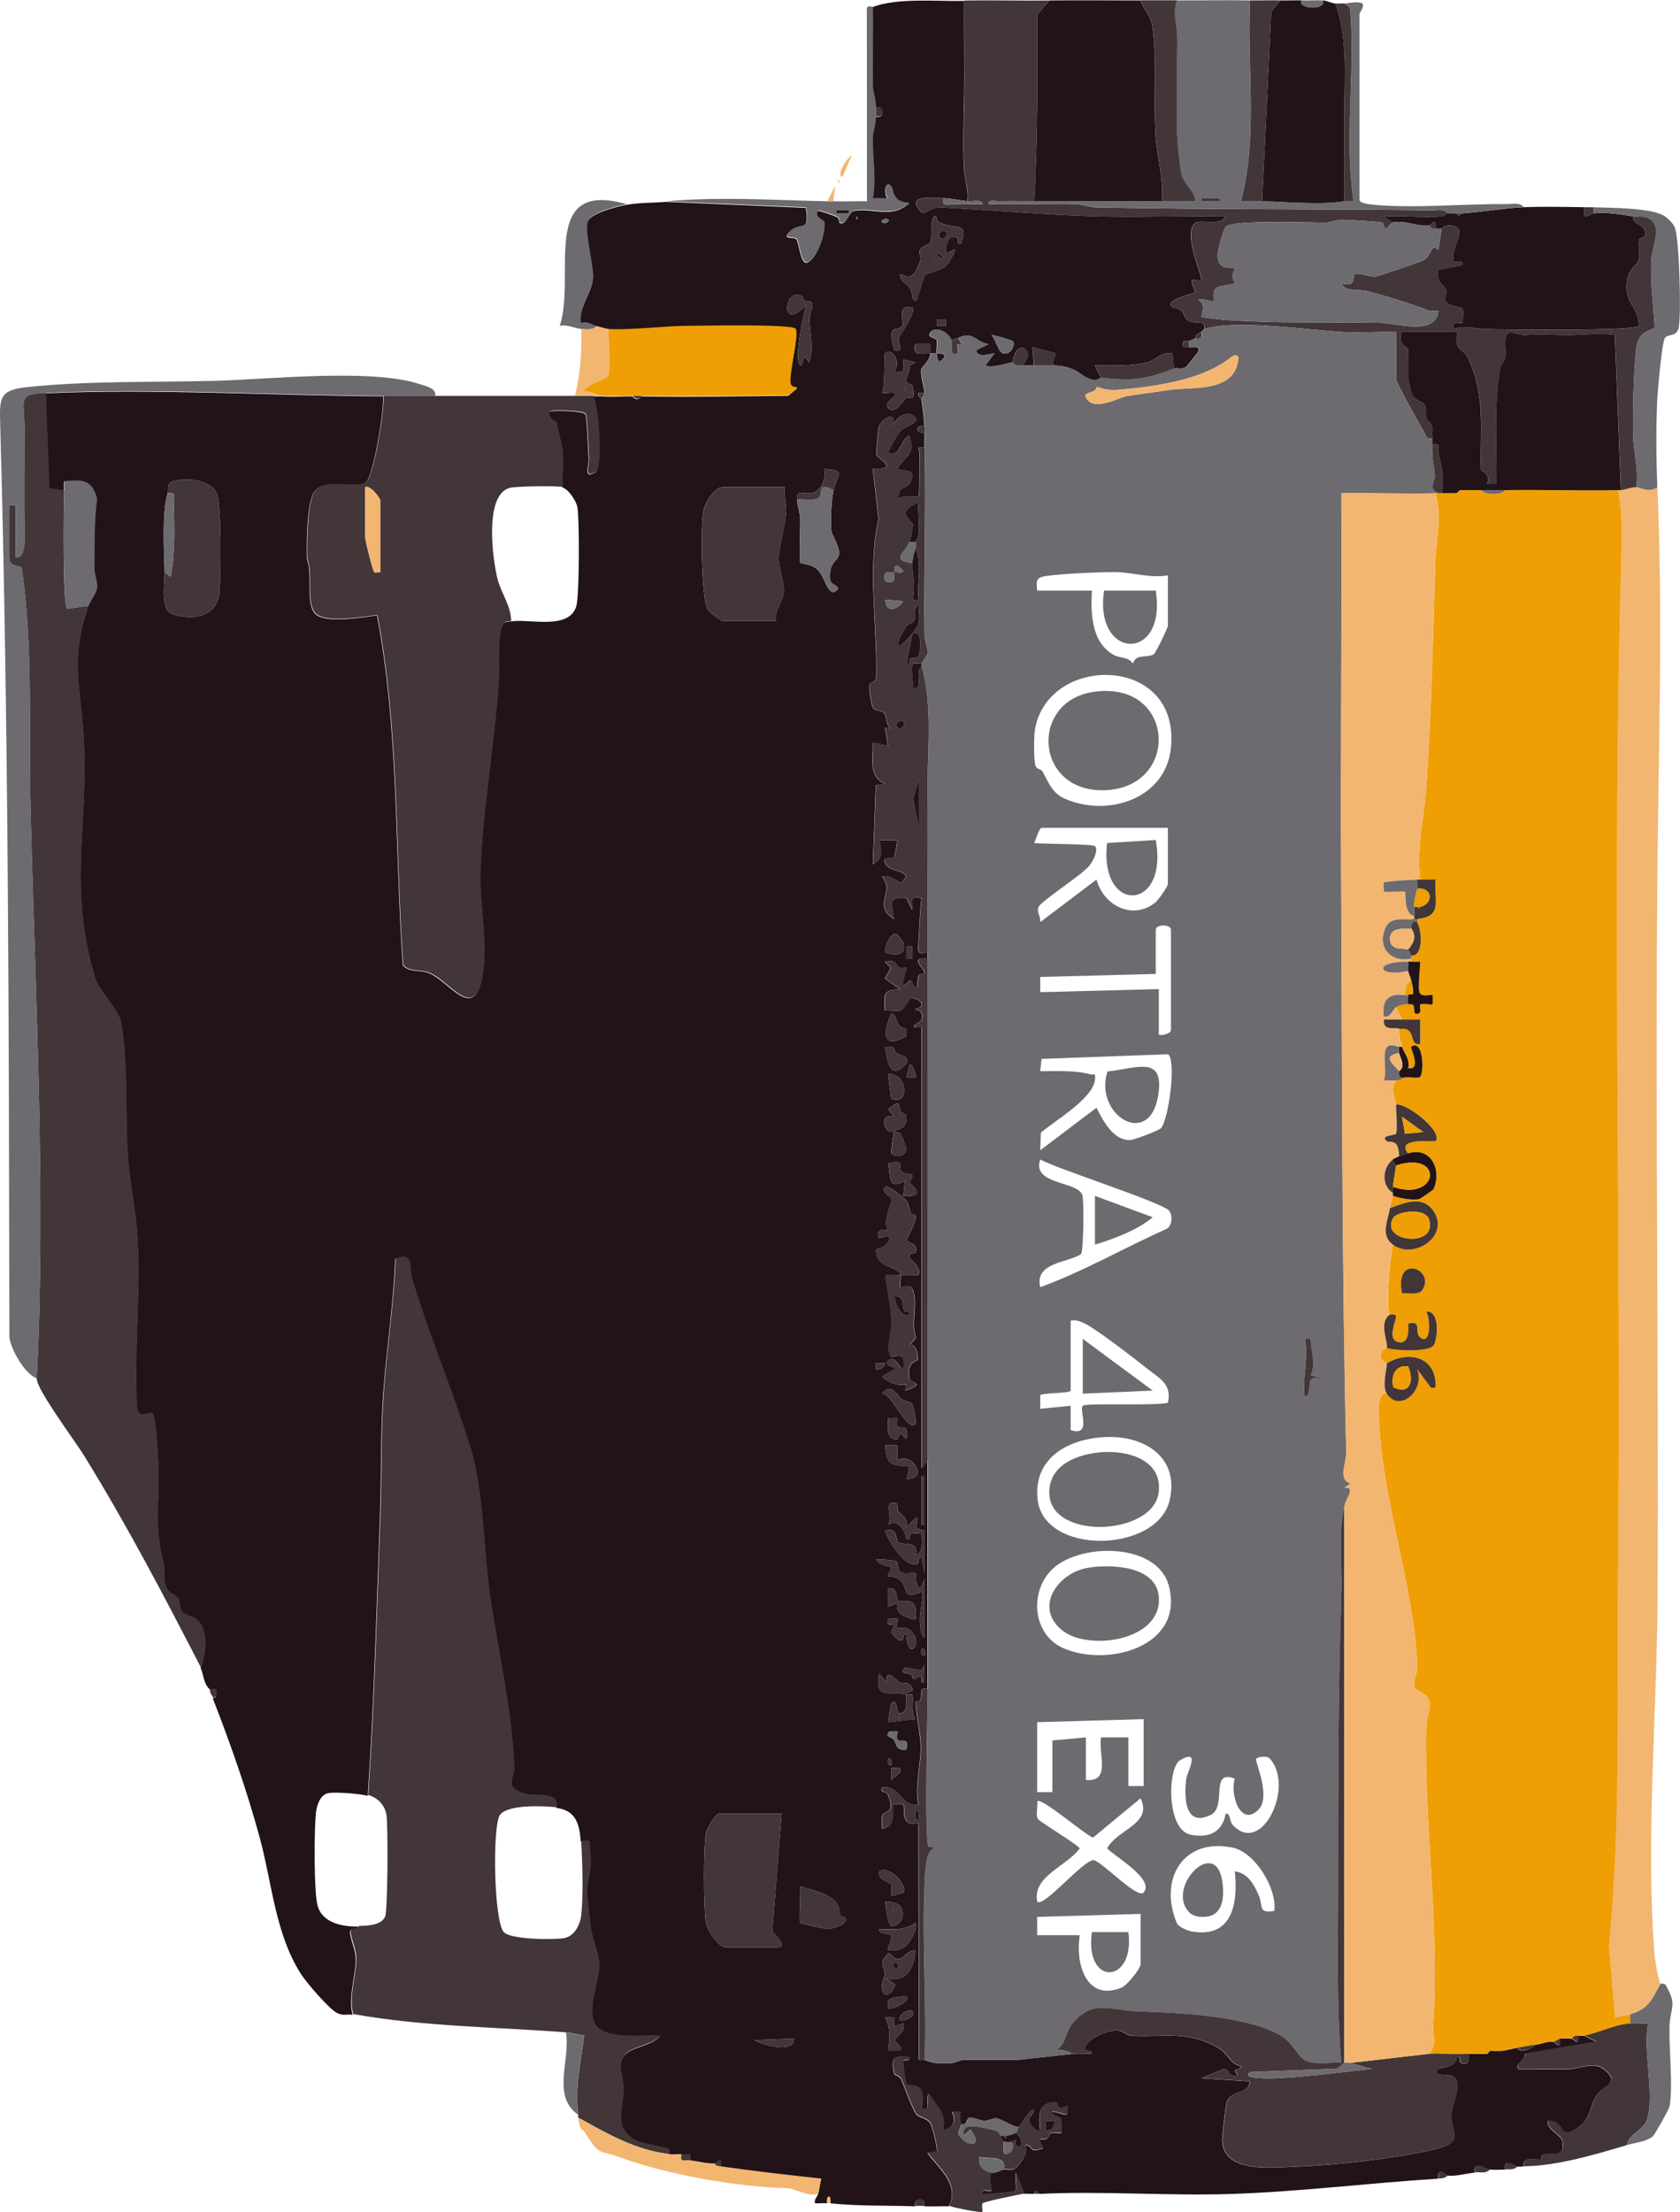 <?xml version="1.0" encoding="UTF-8"?><svg id="Capa_2" xmlns="http://www.w3.org/2000/svg" viewBox="0 0 300.13 395"><g id="Layer_1"><path d="M172.25.07c-.04,4.8.04,9.61.02,14.42-.02,5.15-.34,10.48-.05,15.75.1,1.89.89,3.73.57,5.68-1.45-.17-2.89-.5-4.35-.54-1.13-.03-3.53-.25-4.36.26-1.21.75.65,2.44.8,2.42.83-.11,1.76-1.11,3.24-1.03,9.54.51,19.54,1.44,29.35,1.63,7.15.13,14.33-.15,21.48-.02-.72,1.78-4.25.5-5.35,1.16-2.52,1.53,1.39,9.88,1.01,10.24-.18.17-1.46-.16-1.63,0-.32.32.62,2.08.55,2.16-.18.23-5.95,1.4-3.96,2.71.22.15.89.02,1.49.56.43.39.59,1.31,1.06,1.67,1.31,1,3.33-.35,3.03,1.59-.16.05-.34.43-.54.54-1.68.99-.66.65-1.09,1.09-.17.18-.77.38-1.09.54s-.9-.32-1.09.28c-.36,1.14.45.69,1.09.81.54.1,2.16-.39,1.63.81-.07.16-2.04,2.63-2.19,2.72-.81.5-1.73.12-2.15.28l-.28-2.72c-2-.28-2.76,1.15-4.39,1.58-2.99.79-6.39.56-9.45.6l1.08,2.17c-.08,0-.45.6-1.61.35-2.03-.44-2.47-2.29-6.54-2.52-1.03-.3.25-1.92,0-2.17-.15-.15-3.41-.84-4.07-1.1l.26,3.27c-.72-.03-1.45,0-2.17,0,2.91-2.57-1.04-5.32-1.63-.54-.48-.08-3.69,1.15-4.89.54l1.62-2.17c-.13-.12-3.1,1.08-3.25-.54l2.16-1.09c-2.59-.53-2.6-2.41-5.43-1.09-.33.15-.83.09-1.09.54-.54-1.61-2.82-2.73-3.8-1.63-.87.98,1.01,1.09,1.09,1.44.16.67-.17,2.12,0,2.35.06.09,2.25-.08,1.08,1.08s-1.01-1.01-1.08-1.08-.76.04-1.09,0c.06-.53-.04-1.1,0-1.63h-2.72c-.44,2.48.86,1.43,2.72,1.63-.19,1.6-1.61,2.31-1.68,2.97-.13,1.25.73,3.94.59,4.1-.09.1-.77-.06-1.08,0-.22.57.53,1.01.54,1.08.2,1.6.45,3.28.54,4.89-1.7-.3-1.61,1.42,0,1.09.04.9-.02,1.81,0,2.72-1.54-.17-.84.14-.9,1.16-.07,1.29.09,7.28-.19,7.54-.21.2-2.89-.37-3.54.53-.25-2.98,2.15-1.3,2.44-4.09.13-1.3-1.83-.94-2.7-1.33,1.71-2.64,3.34-2.49,2.17-5.97-1.49.56-1.69,4.31-3.79,2.99.69-1.28,1.42-3.03,2.48-4.04.63-.6,3.25-1.29,2.4-2.21-1.33-1.43-3.44.03-4.08,1.61,1.05-3.11-2.05-1.33-2.49.28-.13.49-.46,4.62-.4,4.85.14.55,4.43,2.62-.64,2.48l1.03,8.99c-2.04,8.75-.16,19.24-.42,28.24-.03,1.03-1.14.54-1.21,1.59-.05.76.32,3.49.73,3.97s1.52.33,1.92.8c.44.51.31,2.27,1.2,2.87l-1.07-.28.54,3.26-2.71-.54c.13,2.73-.91,6.01,2.17,7.34l-1.63.27-.54,14.12c1.86-.93,1.67-2.68,1.08-4.34h3.26c.11.1-.32,2.54-.52,2.9-.43.78-2.12-.17-1.65,1.16.53,1.5,3.26,1.23,3.79,2.45l-.81,1.1c-1.27-.44-1.98-1.45-3.53-1.09,2.49,2.73-1.85,5.05,2.17,7.6-.21-2.51-1.42-4.13,2.18-3.8l1.09,2.18c-.02-1.86-.5-2.5,1.63-2.18-.29,2.8-.42,5.61-.56,8.42-.09,1.78.07,1.4,1.65,1.36,0,.36,0,.72,0,1.09-3.29-.31-.82,1.46-.54,2.46.09.3-.95.13-1.09.64-.31,1.13.11,3.65-1.36.7l-1.36,1.09c-.32-.75.73-3.09.54-3.25-.11-.09-.84.16-1.16-.06-.86-.57-.72-1.55-2.64-1.03l1.08,1.09-1.09,1.88,2.72,1.91c-3.13.08-2.92.98-2.72,3.81.93-.06,1.97.17,2.86-.03.49-.11,1.54-2.15,1.83-2.16,1.43-.01,3.06,1.39.73,1.91.06.39,1.67-.1,1.1,2.11-.03.13-2.97,1.41,0,1.15v78.76s1.08-1.36,1.08-1.36c0,13.57-.02,27.17,0,40.74-1.76-.34-.76,1.01-1.27,2.03-.09.19-.85.13-.84.38.07,2.31.93,5.87.91,8.18-.03,3.09-1.07,6.98-.43,10.04-3.05.69-3.16-3.65-6.52-2.98-.31,1.13.79.58,1.06,1.21,1.51,3.57-.63,2.71-.98,3.73-.24.72-.03,1.62-.07,2.38,3.04-.29,1.42-3.84,2.19-4.34.1-.06,1.55-.07,1.61,0,.45.44-.67,4.35,2.73,3.27l.07,42.31c.31.22.8-.03,1.01.05,1.74.7,2.76.65,4.66.58.94-.03,1.9-.58,2.13-.58h9.78l10.05-1.09c1.06.11,2.19-.07,3.26,0,.24-.96-1.63-.1-1.08-1.34.72-1.62,4.14-2.97,5.82-2.84.88.07,1.45.92,2.56.97,5.69.26,9.96-.96,15.26,2.12,1.85,1.07,2.11,2.9,4.04,3.29.01,1.05-1.71-.08-.54,1.62-1.68.66-1.41-1.19-2.43-1.14l-4.08,1.68,8.69.55c-.14,2.52-3.33,1.37-4.11,3.76-.22.68-.85,5.98-.82,6.81.23,5.98,9.16,4.79,13.37,4.65,6.79-.23,17.21-1.43,23.75-2.87,6.8-1.5,3.61-2.96,3.82-6.59.08-1.42,2.37-6,.03-6.79-.37-.13-3.77.12-2.37-1.15.29-.27,3.51-.34,3.27-2.18.88-.27.31.89.8,1.1,1.46.61,1.55-.58,1.36-1.64,1.07-.08,2.18.08,3.26,0,.4-.03.5-.54.54-.54.53-.05,1.11.07,1.63,0,.03,0,.12.06.54,0,.97-.13,1.82-.4,2.72-.54.65,1.09,2.55.16,3.26-.54,1.1-.14,1.99-.66,3.26-.54.07,0,.52.76,1.08.54.06-.31-.09-1.01,0-1.08.08-.07,1.8-.06,2.17,0s1.28,1.59,1.09-.54c.34-.05.76.07,1.09,0l2.17,1.08-12.71,2.15c-.1,1.68-2.09,1.68-1.13,2.75,2.9-.09,5.82.11,8.71.02,2.02-.06,4.74-1.44,6.49-.01,3.02,2.47.08,2.94-1.06,4.35-1.53,1.89-1.04,4.16-3.36,5.87-4.01,2.96-2.1-1.06-5.62-1-.22,1.6,2.37,2.45,2.59,3.59.6,3.15-1.82,2.08-3.31,2.39-.38.08-.4.88-.48.9-.74.18-3.48-.75-3.14,1.27-.35,0-.74.04-1.09,0-.62-.07-2.47-1.75-2.17.54-.87.04-1.86.06-2.72,0-.66-.05-3.08-1.79-2.72.54-1.58.17-3.4.69-4.89.54-.15-.01-1.85-1.75-1.63.54-12.37.77-24.79,2.35-37.19,2.74-11.22.35-22.8-.56-33.97-.02l-.81-.54-.28.54c-.53.04-1.11-.07-1.63,0l-1.62-3.8c-.15.71.23,2.96-.03,3.23-.24.24-5.09.7-5.94.56-.17-1.07,1.29-.28,1.63-.54.13-.1-.53-2.58,0-3.25.98.09,1.5-.42,2.17-.54.49-.09,1.19.18,1.76-.02.8-.29,3.07-3.23,2.05-4.32,1.81.05.39,1.57,3.26.54-1.19-2.44-.09-1.22.61-1.68.49-.32.5-.86.9-1.01.54-.2,1.56.11,1.75-.02.11-.07-.02-2.49-.1-2.6-.28-.4-1.53-.36-1.54-1.2,1.94,0,3.09,1.68,2.71-1.09-2.04,1.19-1.53-.55-1.93-.58-4.27-.38-2.74,4.66-2.96,4.92-.5.59-1.78-.92-1.94-1.6-.17-.75,1.06-1.3.85-2.19-1.21.69-1.84,2.23-2.71,3.26-1.26-.11-3.09-1.49-4.05-1.56-.59-.04-1.35.46-2.14.43-.86-.03-1.75-.66-2.69-.52-.41.06-.34,1.52-1.44,1.11.02-.5-.46-1.37,0-2.17h-1.62c.83,1.54.26,3.02-1.63,3.26.75-3.34-1.14-3.99-2.45-6.51-.84.84.69,3.17-1.35,2.71,1.14-5.24-2.14-3.8-2.7-4.36-.14-.14-.61-3.82-.6-4.02.03-.6,1.36.08,1.11-.84-2.71-.37-3.34,0-2.7,2.88.1.44.94.37,1.24,1.04.73,1.6,1.84,4.89,2.7,6.25.37.58,2.01.7,2.56,1.66.33.58,1.37,4.59,1.09,5.01l-1.62.26c2.03,2.79,5.82,5.62,3.8,9.52-1.44-.04-2.9.05-4.35,0,.48-1.62-2.05-1.73-1.63,0-5.24-.19-9.91,0-15.21-.54.22-1.54-.76-1.54-.54,0-.72-.06-1.46.04-2.17,0-.19-.68.43-1.18.54-1.63.22-.86.32-1.84.54-2.71-5.97-.64-11.98-1.33-17.92-2.18.21-2.14-.81-.57-1.09-.54-1.14.1-3.06-.36-4.35-.54.25-1.58-.4-.99-1.63-1.09-.71-.05-1.47.08-2.17,0,.31-1.44-.72-1.08-1.62-1.34-1.31-.37-3.22-.57-4.32-1.14-4.14-2.14-2.23-5.58-2.18-9.21.03-1.97-1.1-3.73-.18-5.56,1.03-2.06,5.31-2.03,6.67-3.92-2.96-.19-8.08.53-10.62-1.06-3.31-2.07-.11-8.86-.22-11.69-.07-1.89-1.41-4.88-1.62-7.16-.1-1.05-.61-5.54-.6-5.84.14-2.74,1-3.6.54-7.66-.18-1.6.43-1.44-1.62-1.35-.2-3.05-.86-5.57-4.35-5.98.52-3-3.86-1.92-5.89-2.53-3.59-1.08-1.58-2.62-1.67-4.8-.43-10.19-2.95-20.67-4.39-30.96-1.16-8.29-1.05-18.26-3.56-26.32-3.07-9.84-7.29-19.71-10.32-29.87-.58-1.95.42-4.85-2.97-3.52-.29,8.15-1.6,16.29-2.16,24.41-.47,6.84-.28,13.81-.53,20.62-.61,16.91-1.07,33.9-2.2,50.81-1.23-.35-6.08-.78-7.23-.44-1.33.4-1.87,2.17-2.02,3.41-.34,2.89-.39,14.06.27,16.59.83,3.2,4.54,3.83,7.35,3.79-.54.75-1.7.04-1.53,1.23.2,1.41.99,3.07,1.01,4.5.04,2.97-1.42,6.9-.56,10.02-.84-.15-1.64.21-2.7-.28-1.46-.68-5.58-5.51-6.55-7.04-4.57-7.19-5.11-16.03-7.31-24.19s-5.28-16.99-8.42-24.98l.54-.27c.47-2-.81-1.11-1.08-1.35-1.14-1.01-1.11-2.79-1.63-3.8.86-2.45,1.48-6.43-.51-8.45-.79-.8-2.24-.84-2.79-1.55s-.36-1.76-.8-2.46c-.41-.64-1.53-.8-2.01-1.79-.69-1.42-.16-2.99-.51-4.38-1.76-6.79-.76-9.99-.94-16.98-.04-1.5-.4-9.32-1.1-9.8-.75-.51-2.32,1.23-2.73-1.05-.6-10.25.8-21.36,0-31.51-.32-4.14-1.38-9.43-1.64-13.57-.47-7.57.05-15.83-1.12-23.33-.45-2.87-3.95-5.77-4.72-8.32-4.75-15.81-1.37-26.45-1.97-41.6-.39-9.78-2.69-14.84.75-24.81.39-1.14,1.52-2.3,1.56-3.5.03-.87-.51-2.04-.5-3.26.02-4.15-.06-8.25.47-12.38-.94-3.5-2.61-3.38-5.88-3.13-.02.54.02,1.09,0,1.63l-2.63-.35-.63-17.03c19.69-.86,40.46.41,60.29.54.21,2.47-1.67,13.92-2.97,15.23-1.63,1.64-7.75-.97-9.42,1.99-1.27,2.25-1.28,9.13-1.21,11.87,1.16,2.65-.53,8.62,1.89,10.06,2.17,1.3,8,.34,10.62-.04,3.93,20.6,3.16,41.63,4.61,62.47,1.19,1.35,3.08.81,4.6,1.38,3.59,1.35,8.06,8.91,9.56.81,1.14-6.15-.51-12.83-.32-18.79.37-11.16,2.58-23.26,3.28-34.21.15-2.42-.36-8.16.81-10.06.34-.55.85-.44,1.36-.52,3.38-.53,10.36,1.61,11.71-2.69.57-1.82.57-15.39.21-17.65-.19-1.18-1.64-3.3-2.68-3.56-.17-2.19.26-4.62-.03-6.76-.13-.95-.79-3.43-1.07-4.82-.03-.15-2.01-1.03-1.08-1.99.22-.23,5.8-.19,6.28.51.25.36.49,6.66.58,8.01.06.91-1.07,3.73,1.24,2.31,1.2-.74.63-11.59-.49-13.54h1.63c1.69.18,3.67-.05,5.43,0,.54.65,1.09.65,1.63,0,8.73.17,17.5-.03,26.23-.11l1.47-1.25c.19-.45-1.01.15-1.14-1.05-.21-1.94,1.59-8.65.92-9.57s-16.48-.54-19.08-.53c-4.25,0-10.46.82-14.37.57-.2-.01-1.74-.43-2.17-.54-.78-.21-1.56-.93-2.72-.54-.49-2.72,1.99-5.42,2.16-7.94s-1.57-8.18-.97-10.14c.49-1.64,5.33-2.78,6.97-3.1,2.04-.4,4.93-.35,7.06-.54l24.99,1.08c.74,4.55-1,2.58-2.7,4.09-1.88,1.66.56,1.11.94,1.44.58.5.78,4.73,2.03,4.24,1.76-.69,3.34-5.4,2.99-7.24-.03-.15-1.99-.99-1.08-1.99.12-.13,2.98.89,3.39,1.11.51.26.38.98.44,1.01,1.12.74,1.7-1.93,2.53-2.1,3.3-.69,6.77,1.52,9.92-1.39-3.22-.12-2.69-2.31-3.26-2.99-1.08-1.27-1.33,1.52-.54,2.17h-2.72c.64-3.52-.05-6.99-.02-10.61.01-1.37.58-2.58.57-4.05,1.66.45,1.64-1.88,0-1.63,0-1.45-.55-2.69-.57-4.05-.05-4.62.08-9.25.02-13.87,4.36-1.69,11.52-1.01,16.3-1.09ZM152.97,38.64v.54c.35-.18.35-.36,0-.54ZM167.52,39.53c-.29-.17.15-1.12-.69-.89-.78,1.42-.25,3.25-.54,4.5-.14.63-1.55.69-1.94,1.47-.28.57.24,1.38.09,1.79-.75,2.09-1.21,3.74-3.59,2.55-.22,1.26,1.09,1.62,1.65,2.44.5.71.46,1.83.52,1.91.96,1.11.91-.45,1.08-.82.27-.59.94-3.24,1.2-3.43.36-.26,2.8-.63,3.92-1.78.3-.31,1.55-2.5,1.39-2.67-.17-.19-1.41.79-1.62.54-.1-1.38.53-3.68,2.08-2.57.25.18-.26,1.17.63.94,1.61-4.17-1.34-2.29-4.19-3.99ZM158.67,39.19c-.76-.39-1.45.34-1.08.53.76.39,1.45-.34,1.08-.53ZM143.32,52.9c-3.43-1.8-3.97,6.81.68,1.49-.29,1.31-2.57,10.91-.81,10.87l.54-1.64.81,1.09c.93-2.44.08-5.34.06-7.82,0-.82.68-1.84.53-2.75-.08-.47-.93-.16-1.45-.49-.22-.14-.23-.68-.36-.75ZM163.02,54.94c-3.02-.79-1.37,2.66-1.85,3.28-.96,1.24-2.79-.91-1.41,4.32,2.04.37.47-1.22.84-2.2.21-.55,3.17-4.74,2.41-5.41ZM168.99,57.11h-1.62v1.08h1.62v-1.08ZM180.94,60.92c-.13-.15-3.64-1.21-3.8-1.09.66.69,1.26,3,1.93,3.23,1.47.5,2.42-1.48,1.87-2.14ZM159.76,66.34c1.33-1.61-.41-4.46-1.63-3.25-.25.25.05,5.86-.55,7.06.54.12,1.98-.16,2.18,0,.85.71-2.17,1.67-1.08,2.71,1.35,1.29,2.85-1.6,3.25-1.86.34-.22,1.87,1.04,1.08-2.11-.13-.5-1.14-.13-1.08-1.11.05-.76.67-1.65.55-2.53l1.08-.53-2.17-.55c.02,1.81.51,2.51-1.63,2.17ZM148.9,87.53c.65-2.86,2.48-3.49-1.63-3.8.28,1.6-.29,3.72-2.02,4.23s-2.92-.8-2.87,1.2c.03,1.16.53,2.28.57,3.51s-.25,7.52.04,7.84c.09.1,1.82.3,2.65.88,1.15.81,1.49,2.16,2.11,3.3.45.82.98,1.36,1.69.77.97-.81-1.05-.98-1.13-1.86-.32-3.26,1.31-3.32,1.55-4.44.31-1.45-1.22-3.48-1.33-4.38-.2-1.62,0-5.56.37-7.24ZM29.94,88.07c-1.07,3.68-.61,9.99-.54,14.12.03,1.73-.83,6.82,1.47,7.5,3.78,1.11,7.96.41,8.33-3.94.24-2.86.37-15.52-.43-17.54-1.05-2.63-5.66-3-7.94-2.24-1.16.39-.68,1.39-.89,2.1ZM140.21,86.98h-11.14c-1.34,0-3.16,2.83-3.4,4.2-.51,2.82-.39,15.12.7,17.51.23.51,2.35,2.18,2.7,2.18h9.51c-.22-1.96,1.32-3.32,1.43-5.24.1-1.78-.9-4.21-.89-5.89.01-2.31,1.31-6.3,1.34-8.68.02-1.28-.51-2.72-.26-4.09ZM160.27,166.87c-1.16-.73-2.32,2.48-2.14,3.21,1.82.6,3.89.64,3.24-1.78-.02-.09-1.02-1.39-1.1-1.44ZM163.02,169.01h-1.08v2.17h1.08v-2.17ZM161.84,183.75c-.09-.16-.96-.27-1.22-.64-.58-.8-.55-2.08-1.39-2.16-1.53,3.32-1.63,6.62,2.7,4.07-.02-.43.14-.86-.09-1.27ZM159.63,187.09c-.49-.27-.98-.16-1.49-.16.31,2.16.68,5.64,3.1,3.65,2.2-1.81-.38-2.07-1.1-2.56-.34-.23-.41-.88-.51-.93ZM163.56,192.36c.31-.28-.73-2.77-1.08-2.17l-.55,2.16c.44-.05,1.5.12,1.63,0ZM160.7,192.5c-.31-.33-1.77-.92-2.03-.68l.54,4.34c2.76,1.1,2.79-2.25,1.48-3.66ZM159.76,202.14c.52-.93,2.1-.07,2.19-2.5.03-.85-.64-.63-1.06-1.22-.38-.54.3-2.56-2.22-.35l1.08,1.35c-1.73-.48-2.27.75-1.38,2.21.34.56,1.1.35,1.38.51-.21.37-.63,3.6-.52,3.76.43.61,2.45.96,2.72-.79.02-.16-.94-2.62-1.07-2.71-.4-.29-.93-.15-1.13-.26ZM160.79,207.65c-.33-.29-1.52,0-2.12-.08.48,2.46-.12,5.08,2.99,3.27l-.28,2.7c4.66.27,1.14-2.17,1.15-2.43.02-.34.66-1.09.48-1.36-.06-.09-1.45-.17-1.86-.49-.55-.42-.2-1.45-.37-1.6ZM160.85,227.67c1.08-.06,2.18.04,3.26,0,.53-1.61-1.6-2.81-1.63-2.99-.23-1.21.98-.7,1.11-1.08.55-1.7-1.63-1.65-1.63-2.17,0-.23,1.75-3.25,1.65-4.29-.03-.3-.82-.3-.91-.5-.35-.78-.15-1.4-.79-2.24-.37-.49-3.33-2.97-3.76-2.48-.94,1.08,1.1,1.81,1.1,1.93.03,1.56-1.69,4.3-.57,5.95-1.47-.71-2.38.39-1.61,1.35,2.91-1.4,2.01,1.5-.56,1.92-.11,3.55,3.94,2.87,4.36,4.6-.61.03-2.75-.24-2.72.28.4,2.46,1.05,5.72,1.14,8.14.05,1.32-1.19,5.43-.02,6.22.17.12,2.69-1.58,2.14,2.2-.74-.09-1.46-2.69-2.71-1.62-1.18,1.02,1.59,1.05,1.08,1.62-.09.1-2.15,1.02-2.17,1.37,1.23,1.05,2.72,1.57,4.35,1.37l-.28,1.07c4-1.23.92-1.57.83-1.97-.74-3.36,1.38-3.11,1.48-3.67.11-.64-.41-2.98-1.47-2.5l1.14-1.33c-1.01-2.61.42-6.26-.61-8.59-.52-1.18-2.11-.29-2.17-.39-.19-.32.13-1.6,0-2.18ZM158.13,243.42h-1.63s0,1.08,0,1.08c.75.17,1.44-.29,1.63-1.08ZM161.01,249.77c-.46-.31-1.77-3.04-3.42-.93,1.68-.17,4.44,6.96,5.97,5.44.2-.2-.32-3.27-.67-3.67-.28-.33-1.26-.42-1.88-.84ZM160.29,253.21c-.13-.13-1.17.05-1.62-.02,0,1.5-.52,3.89,1.62,3.8l.54-1.08,1.09,1.08c.57-3.07-.99-1.76-1.53-2.26-.33-.31.02-1.39-.11-1.52ZM160.3,258.08h-2.17c.29,3.64.93,3.44,4.35,3.81l-.54,2.16c4.13.24.99-4.99-1.63-3.26v-2.72ZM165.19,272.21v-8.69h-.54v8.69h.54ZM165.19,280.9v-7.6c0-.08-1.06-.06-1.41-.53s1.29-3.75-1.84-.02c.3-1.91-.82-2.1-1.46-2.91-.36-.45.07-1.33-.44-1.44-2.38-.51-.48,2.1-1.35,3.81,1.69-1.14,3,1.07,3.26,2.71h.53c-.22-1.52.98-1.08,2.18-1.08-.02,1.36.43,3.31-1.08,3.8.65-2.71-2.34-1.6-3.15-2.29-.49-.42.05-2.7-2.29-2.05.52,1.93,3.47,6.59,5.64,5.99.61-.17-.02-1.33.87-1.1l.55,2.71ZM165.19,292.31v-10.32l-.81,1.63c-1.05-.44-.66-2.51-.84-2.68-.28-.26-2,.28-2.73-.27-.58-.43-.17-1.71-.87-1.95-.58-.2-2.66-.32-3.44-.26.43,1.01,2.61,1.26,2.73,1.36.14.12-.78,1.4-.56,1.62.08.08,1.35-.06,2.22.78,1.41,1.37.21,3.71,3.76,1.94.34,1.69-.36,3.51-.33,5.07,0,.53.12,3.09.88,3.08ZM160.38,285.71c-.3-.24,0-2.49-1.7-2.09v3.26c2.61-1.15,1,.04,1.99,1.12.35.38,2.56,1.41,2.9,1.05.53-4.58-2.33-2.65-3.18-3.33ZM160.3,289.06c-.12-.12-1.18.05-1.62,0-.52,1.45.87.95.99,1.15.17.29-.56.9-.35,1.45.03.08,1.18,1.19,1.27,1.21,1.44.31.26-1.24,1.35-1.09.08,5.18,3.4,1.64.6-.74-.82-.7-1.86-.12-2.19-.41-.26-.22.09-1.42-.05-1.56ZM165.19,295.56c.39-.76-.34-1.45-.53-1.08-.39.76.34,1.45.53,1.08ZM165.19,297.2l-.54,1.08-2.99-.55c-1.08,1.31.41.89,1.15,1.3.23.13.14.81.47.79s.97-.66,1.3-.41c.26.2-.34,1.28.59,1.04v-3.25ZM161.93,302.63c.17-.78,1.12-.4,1.09-.81-.14-1.74-1.81-1.15-2.28-1.4-.42-.22-2.69-2.9-2.33.02l-1.36-1.62c-.85,5.03,1.77,2.86,4.88,3.8-.2.89.44,2.64-.82,3.25s-.56-3.09-1.89-1.62c-.11.12-.48,2.7-.55,3.26l4.89-.55c-.92-.98-.28-3.93-.57-4.33-.12-.16-.78.07-1.06-.01ZM160.29,309.16c-.13-.13-.95.05-1.34-.02-1.09.98.28.94.76,1.54.41.52.25,2.02,2.22,1.72.55-2.46-1.04-1.22-1.54-1.72-.31-.31.03-1.39-.1-1.52ZM159.21,315.12c.39-.76-.34-1.45-.53-1.08-.39.76.34,1.45.53,1.08ZM160.84,315.67c-.12-.11-1.18.06-1.62,0v2.17s1.62-1.37,1.62-1.37c-.06-.29.09-.72,0-.8ZM139.66,323.81h-11.14c-.65,0-2.27,2.64-2.41,3.56-.47,2.95-.4,12.65-.04,15.73.18,1.55,2.33,4.61,3.54,4.61h9.23c2.29,0-.86-2.53-.86-2.96l1.67-20.94ZM161.39,337.92c.83-1.08-2.3-4.89-4.34-3.79-.43,1.52,1.82,1.85,2.06,2.28.36.65-.03,1.9.12,2.06.1.12,2.1-.47,2.17-.55ZM150.18,342.11c-.31-.67-.21-1.46-.5-1.96-1.17-2.05-4.61-2.7-6.76-3.3.18,1.06-.27,6.2.02,6.49.18.18,4.58,1.13,5.06,1.09.7-.05,2.35-.57,2.8-1.06,1.05-1.12-.53-1.06-.63-1.26ZM160.71,340.25c-.37-.43-2.32-.92-2.57-.68.14.76.37,4.51,1.34,4.34,1.76-.31,2.34-2.35,1.23-3.66ZM161.77,347.54c.7-.55,2.36-3.37,1.78-4.18-2,1.44-4.17,1.1-6.51,1.09-.11,1,1.97.83,2.16,1.1.35.48-.8,2.46-.53,2.69,1.08.05,2.2,0,3.1-.71ZM163.56,348.26c-1.24-.2-2.01,1.47-3.08,1.55-.88.07-1.44-1.19-1.8-1.01-.07.04-.94,1.14-.97,1.21-.35.78.34,1.54.32,2.31s-.45,1.48-.46,2.19c-.06,3.55,2.84.41,2.19-.29l-1.63-1.09c3.67,1.2,5.21-1.64,5.42-4.89ZM161.93,356.4c-1.62.31-3.86-.07-3.25,2.17.44.46,4.28-1.34,3.25-2.17ZM163.02,359.12c-1.09-.52-2.81.97-2.17,1.62.29.29,2.97-.6,2.17-1.62ZM159.76,360.2c-.11-.11-1.19.06-1.63,0,1.05,2.27.83,3.54.54,5.97h2.17c.36-.97-.97-1.44-.97-1.9s2.14-1.64,1.51-2.98l-1.62.55c-.09-.41.13-1.5,0-1.63ZM141.83,364.01l-7.06.27c1.49.84,7.12,2.54,7.06-.27Z" style="fill:#211317;"/><path d="M65.79,320.55c1.13-16.91,1.58-33.9,2.2-50.81.25-6.8.06-13.78.53-20.62.55-8.12,1.87-16.26,2.16-24.41,3.39-1.32,2.39,1.58,2.97,3.52,3.03,10.16,7.25,20.03,10.32,29.87,2.51,8.06,2.39,18.03,3.56,26.32,1.45,10.29,3.97,20.77,4.39,30.96.09,2.19-1.92,3.72,1.67,4.8,2.03.61,6.41-.47,5.89,2.53-2.35-.27-9.04-.56-10.22,1.46-1.29,2.23-1.05,18.64.72,20.8,1.13,1.37,9,1.43,10.84,1.09,1.79-.34,2.82-2.37,3.01-4.05.4-3.37.22-9.81-.01-13.32,2.04-.1,1.44-.25,1.62,1.35.45,4.06-.41,4.92-.54,7.66-.02.3.5,4.79.6,5.84.21,2.28,1.55,5.27,1.62,7.16.11,2.84-3.1,9.62.22,11.69,2.55,1.59,7.66.87,10.62,1.06-1.36,1.89-5.64,1.86-6.67,3.92-.92,1.83.22,3.6.18,5.56-.06,3.63-1.96,7.07,2.18,9.21,1.1.57,3.01.77,4.32,1.14.9.26,1.93-.1,1.62,1.34-6.06-.69-11.09-3.62-16.3-6.52-.03-.18.02-.36,0-.54-.6-4.83.44-9.28,1.09-14.12-1.11-.06-2.15-.46-3.26-.55-12.47-.95-25.74-1.04-38.02-3.26-.86-3.12.6-7.05.56-10.02-.02-1.44-.81-3.09-1.01-4.5-.17-1.19,1-.47,1.53-1.23,1.49-.02,3.88-.07,4.62-1.63.48-1.02.54-16.27.24-18.17-.27-1.74-1.56-3.08-3.23-3.56Z" style="fill:#423638;"/><path d="M77.74,70.69c8.32,0,16.67,0,24.99,0h3.26c1.13,1.95,1.7,12.79.49,13.54-2.31,1.42-1.18-1.39-1.24-2.31-.09-1.35-.33-7.65-.58-8.01-.48-.7-6.06-.74-6.28-.51-.93.96,1.05,1.84,1.08,1.99.27,1.39.94,3.87,1.07,4.82.28,2.14-.14,4.58.03,6.76-1.05-.27-8.19-.15-9.39.12-4.7,1.05-3.2,12.58-2.31,16.2.65,2.65,2.43,4.84,2.46,7.59-.52.08-1.02-.03-1.36.52-1.17,1.9-.66,7.64-.81,10.06-.7,10.95-2.91,23.04-3.28,34.21-.2,5.95,1.45,12.64.32,18.79-1.5,8.1-5.97.53-9.56-.81-1.51-.57-3.41-.03-4.6-1.38-1.45-20.84-.68-41.87-4.61-62.47-2.62.37-8.45,1.33-10.62.04-2.42-1.44-.73-7.41-1.89-10.06-.07-2.74-.06-9.62,1.21-11.87,1.67-2.95,7.79-.35,9.42-1.99,1.3-1.31,3.18-12.76,2.97-15.23,3.07.02,6.16,0,9.23,0ZM67.96,102.19v-12.76c0-.46-1.8-2.88-2.72-2.44v8.96c0,.58,1.34,6,1.64,6.24.1.09.74-.04,1.08,0Z" style="fill:#423638;"/><path d="M8.21,70.14l.63,17.03,2.63.35c-.08,2.71-.32,20.57.55,21.19l3.79-.55c-3.44,9.97-1.14,15.02-.75,24.81.6,15.15-2.78,25.78,1.97,41.6.76,2.55,4.27,5.45,4.72,8.32,1.17,7.49.65,15.76,1.12,23.33.26,4.14,1.31,9.43,1.64,13.57.79,10.14-.6,21.25,0,31.51.41,2.28,1.98.54,2.73,1.05.7.47,1.06,8.3,1.1,9.8.17,6.99-.82,10.19.94,16.98.36,1.38-.17,2.96.51,4.38.48.99,1.6,1.15,2.01,1.79.44.69.27,1.77.8,2.46s2.01.75,2.79,1.55c1.99,2.02,1.37,6,.51,8.45-6.69-12.98-13.27-25.53-20.96-37.98-1.53-2.47-8.47-11.76-8.37-13.63,1.64-33.21-.26-67.93-1.11-101.28-.37-14.51.5-29-1.57-43.44-.11-.43-2.21-.13-2.21-1.67v-9.51h1.09v9.23c1.4.53,1.64-2.27,1.63-2.99-.12-6.57-.03-13.48-.03-20.08,0-5.12-1.39-6.04,3.83-6.27Z" style="fill:#423638;"/><path d="M292.3,86.98c.47-.01,2.41,1.12,3.8,0,1.01,23.64.17,46.67-.02,70.32-.35,42.56.24,85.14.05,127.7-.09,20.3-2.12,43.45-.59,63.55.09,1.18.64,4.83,1.11,5.68-1.52,2.84-2.15,4.5-5.43,5.43-.81.23-1.86.29-2.71.55l-1.06-12.73c2.18-22.62,1.39-45.75,1.62-68.46.59-59.35-1.12-119.36.54-178.71.11-4.09.31-8.85-.57-12.79.18,0,.36,0,.54,0,.49-.01,1.55-.52,2.72-.54Z" style="fill:#f2b671;"/><path d="M187.46.07l-2.18,2.55c.1,11.13.08,22.24-.53,33.3-2.07.01-4.18-.08-6.25,0-.66.03-2.02-.41-1.89.54,5.15.13,10.34-.15,15.5-.02,1.29.03,2.47.56,3.76.59,19.96.41,39.8.26,59.78.51.92.01,2.42-.35,2.98.55-.08,0-.61.52-1.31.57-3.3.22-6.77-.21-10.09-.02l1.63,1.08c-.26.05-.94.97-1.37,1.09-.37.1-.12-.96-.62-1.09s-6.06-.48-7.04-.49c-1.08,0-2.08.52-3.18.52-3.05-.01-15.8-.48-17.57.63-.55.35-1.67,4.69-1.58,5.53.3,2.62,2.74,1.69,3.1,1.97.08.06-.43.87-.43,1.36,0,.55.47,1.29.43,1.35-.12.19-2.76.4-3.28.8-.89.69-.34,2.19-.53,2.47-.08.11-2.15-.71-2.7-.29,1.53.78.39,2.9.53,2.99.17.12,3.44.49,4.08.54,9.19.69,18.48.37,27.72.53,3.03.05,10.1,2.45,10.57-2.15-.55-.05-1.3.17-1.77-.02-2.98-1.16-7.19-2.49-10.8-3.44-1.66-.44-4.05.17-4.81-1.43,2.86.89,1.95-1.56,2.45-1.66,1.19-.23,2.5.57,3.68.46.45-.05,7.92-2.6,8.52-2.9,1.56-.77,1.24-3.1,2.71-1.89l.57-3.79c.07,0,.44-.54,1.28-.53,4.06.05.36,3.63.86,6.22.14.74,1.85-.28,1.66.83l-4.38.87c-.61,2.19,1.28,2.85,1.51,3.83.11.48-.48,1.27-.16,1.83.6,1.03,2.89.78,3.06,1.42.1.36.05,2.18-.1,2.35-.28.34-2.09-.62-1.56,1.12,2.11-.68,3.77-.02,5.68.03,3.31.09,26.46.37,27.46-.57-.19-3.55-2.64-3.92-2.19-7.89.28-2.43,1.73-2.7,2.07-3.9s-.12-2.52.12-3.61c.11-.5,1.23-.13,1.11-1.16-.22-1.85-2.38-1.29-2.2-3,.86.14,1.62-.2,2.69.28,2.72,1.22.67,5.12.55,7.57-.19,4.01.37,7.91.59,11.88-.19.76-2.86.23-3.29,3.88-.48,4.03-.61,11.06-.56,15.25.04,3.01,1.06,6.3.57,9.48-1.17.03-2.23.53-2.72.54l-1.08-27.71c-3.02-.45-5.99.07-8.99.03-2.82-.05-4.05-.2-7.06,0-1.15.08-2.66-1-3.25-.05-.61,1.29,0,2.77-.28,4.07-.16.73-.8,1.3-.89,1.82-1.22,6.86-.56,13.8-.71,20.75h-1.63c.79-1.79-1.09-2.33-1.1-2.49-.23-7.26.95-13.12-2.45-20.31-.35-.74-1.44-1.06-1.78-2.04-.23-.68,0-2.32-.11-2.32h-9.78c-.91,2.21,1.09,2.85,1.1,3.03.11,2.78-.42,4.67.64,8,.41,1.28,1.96,1.34,2.34,2.01.44.79.07,1.76.3,2.32.5,1.2,1.27.34,1.06,3.66-1.18.25-1.18-.62-1.62-1.34-.73-1.19-4.9-8.71-4.9-9.25v-8.42c-2.98-.13-6.01.16-8.98.02-6.53-.31-19.54-2.34-25.24-.57.3-1.94-1.73-.59-3.03-1.59-.47-.36-.63-1.28-1.06-1.67-.6-.54-1.26-.41-1.49-.56-1.99-1.32,3.78-2.48,3.96-2.71.07-.09-.87-1.85-.55-2.16.17-.16,1.45.16,1.63,0,.39-.36-3.52-8.71-1.01-10.24,1.1-.67,4.63.62,5.35-1.16-7.15-.13-14.33.15-21.48.02-9.81-.18-19.81-1.12-29.35-1.63-1.48-.08-2.4.92-3.24,1.03-.15.02-2.01-1.67-.8-2.42.83-.51,3.23-.29,4.36-.26-.3,1.64.83,1.05,1.88,1.09,1.72.06,3.46-.04,5.18,0,0-1.03-1.97-.45-2.71-.54.33-1.95-.46-3.79-.57-5.68-.29-5.28.03-10.61.05-15.75.02-4.8-.06-9.62-.02-14.42,5.06-.08,10.15.06,15.21,0Z" style="fill:#423638;"/><path d="M6.58,246.14c-2.17-.78-4.64-5.22-4.9-7.32-.1-54.53-.13-108.7-1.64-162.94-.13-4.77-.22-6.22,4.71-6.75,10.77-1.15,22.72-.85,33.63-1.13,9.56-.25,28.26-2.29,36.79.65.87.3,2.86.7,2.57,2.04-3.07,0-6.16.02-9.23,0-19.84-.13-40.6-1.41-60.29-.54-5.22.23-3.83,1.15-3.83,6.27,0,6.59-.09,13.5.03,20.08.01.71-.23,3.51-1.63,2.99v-9.23h-1.09v9.51c0,1.54,2.09,1.24,2.21,1.67,2.07,14.44,1.2,28.93,1.57,43.44.85,33.35,2.74,68.07,1.11,101.28Z" style="fill:#6d6a70;"/><path d="M203.76.07c.6,1.83,1.81,2.51,2.12,4.67.85,5.86.17,13.5.57,19.53.25,3.87,1.51,7.73,1.11,11.66-7.59.09-15.22-.04-22.81,0,.61-11.05.63-22.17.53-33.3l2.18-2.55c5.43-.06,11.02,0,16.3,0Z" style="fill:#211317;"/><path d="M283.06,37.01c-.28,2.88.7,1.2,1.63,1.09,2.17-.26,4.89.18,7.06.54-.18,1.71,1.98,1.15,2.2,3,.12,1.04-1,.67-1.11,1.16-.24,1.08.24,2.39-.12,3.61s-1.8,1.48-2.07,3.9c-.45,3.97,2,4.33,2.19,7.89-1,.94-24.14.66-27.46.57-1.91-.05-3.57-.7-5.68-.03-.52-1.74,1.28-.78,1.56-1.12.14-.17.19-1.99.1-2.35-.17-.63-2.46-.39-3.06-1.42-.33-.56.27-1.34.16-1.83-.23-.98-2.12-1.64-1.51-3.83l4.38-.87c.19-1.1-1.52-.08-1.66-.83-.5-2.59,3.2-6.17-.86-6.22-.84,0-1.21.53-1.28.53-.36.02-.72,0-1.09,0,.21-2.14-.78-.58-1.09-.54-2.07.24-4.4-1-6.52-.54l-1.63-1.08c3.32-.19,6.79.24,10.09.02.71-.05,1.23-.56,1.31-.57.54-.04,1.09.04,1.63,0l.34.46.75-.46c3.52-.24,7.52-.95,10.86-1.09,3.58-.14,7.28-.05,10.86,0Z" style="fill:#211317;"/><path d="M223.31.07c-.58,11.91,1.46,24.24-1.63,35.85,1.26.03,2.54-.03,3.8,0,4.14.1,11,.71,14.67,0,.5-.1,1.67.28,1.64-.28-1.61-10.83.24-22.25-.51-33.18-.08-1.1-.09-1.33-1.12-1.85.53.03,2.2-.46,3.26,0,.31.75-.55,1.63-.55,1.9v33.13c0,.59,1.33.78,1.87.84,7.05.83,17.02-.12,24.48-.04.92,0,2.42-.35,2.98.55-3.35.13-7.34.85-10.86,1.09-.07,0-.41-.05-1.09,0-.54.04-1.09-.04-1.63,0-.56-.9-2.06-.54-2.98-.55-19.98-.25-39.82-.1-59.78-.51-1.28-.03-2.47-.55-3.76-.59-5.16-.13-10.35.15-15.5.02-.13-.95,1.23-.51,1.89-.54,2.07-.08,4.18.01,6.25,0,7.59-.04,15.22.09,22.81,0,1.98-.02,3.99.02,5.97,0-.13-2.01-2.01-2.86-2.48-4.85-.28-1.18-.78-6.23-.78-7.37v-12.49c0-1.32.05-2.91.03-4.33-.04-2.43-.89-4.58-.03-6.8,4.32.01,8.65-.07,13.04,0ZM217.88,35.39h-3.25v.53h3.25v-.53Z" style="fill:#6d6a70;"/><path d="M232.55.07c-.84,1.61,4.43,1.8,3.8,0,.67.03,1.48.49,2.17.54,2.29,5.94,1.61,12.91,1.65,19.31.02,2.36-.04,4.62,0,7.02.05,2.99-.08,6-.02,8.98-3.66.71-10.52.1-14.67,0l1.62-33.84,1.64-2.01c1.26.04,2.54-.04,3.8,0Z" style="fill:#211317;"/><path d="M291.21,361.29c1.07-.08,2.18.05,3.26,0-1.08,4.49,1.28,13.23-.3,17.35-.69,1.79-3.23,2.43-3.5,4.37-5.63,1.7-12.59,3.75-18.47,3.8-.34-2.01,2.4-1.08,3.14-1.27.08-.02.1-.82.48-.9,1.49-.31,3.91.76,3.31-2.39-.22-1.15-2.8-1.99-2.59-3.59,3.51-.06,1.6,3.95,5.62,1,2.33-1.71,1.84-3.98,3.36-5.87,1.14-1.41,4.07-1.89,1.06-4.35-1.75-1.43-4.46-.05-6.49.01-2.9.09-5.81-.11-8.71-.02-.96-1.07,1.04-1.07,1.13-2.75l12.71-2.15-2.17-1.08c2.73-.57,5.35-1.97,8.15-2.17Z" style="fill:#423638;"/><path d="M296.1,86.98c-1.39,1.12-3.33-.01-3.8,0,.49-3.18-.53-6.47-.57-9.48-.05-4.18.08-11.22.56-15.25.43-3.65,3.1-3.12,3.29-3.88-.22-3.98-.78-7.87-.59-11.88.12-2.45,2.17-6.35-.55-7.57-1.07-.48-1.83-.14-2.69-.28-2.17-.36-4.89-.81-7.06-.54v-1.09c3.13.11,10.57.08,12.76,1.63.62.44,1.52,1.31,1.77,2.03.8,2.23,1.16,15.41.68,17.81-.35,1.75-1.88,1.06-2.47,1.88-.53.74-1.29,9.43-1.37,11.12-.23,4.83-.18,10.67.02,15.5Z" style="fill:#6d6a70;"/><path d="M169.54,393.88c2.02-3.9-1.76-6.72-3.8-9.52l1.62-.26c.28-.41-.76-4.42-1.09-5.01-.55-.96-2.19-1.08-2.56-1.66-.86-1.36-1.97-4.65-2.7-6.25-.31-.67-1.14-.6-1.24-1.04-.63-2.87,0-3.25,2.7-2.88.25.92-1.08.24-1.11.84-.01.2.45,3.88.6,4.02.55.56,3.84-.87,2.7,4.36,2.04.46.52-1.87,1.35-2.71,1.31,2.52,3.2,3.17,2.45,6.51,1.89-.23,2.46-1.71,1.63-3.26h1.62c-.46.81.02,1.67,0,2.17-.02.58-.45,1.24-.56,1.84,2.08,2.96,4.54,1.95,2.19-.76l-1.09,1.08c-.9-2.83,3.6-1.38,5.58-.95.67.15.87.93.93.95-.04.41.52.91.54,1.09.08.56-.28,2.19.28,2.18,1.06,0,1.57-.95,1.33-1.87l-.52-.3c2.04-.71.55.09,1.09.54,1.33,1.09,1.26-1.26,0-2.16.2-.16.31-.82.54-1.09.87-1.03,1.5-2.57,2.71-3.26.21.9-1.02,1.45-.85,2.19.15.68,1.44,2.19,1.94,1.6.22-.26-1.31-5.3,2.96-4.92.39.03-.11,1.78,1.93.58.38,2.77-.77,1.1-2.71,1.09,0,.84,1.26.8,1.54,1.2.07.11.21,2.52.1,2.6-.19.13-1.22-.18-1.75.02-.4.15-.42.69-.9,1.01-.7.46-1.8-.76-.61,1.68-2.87,1.03-1.45-.48-3.26-.54,1.02,1.09-1.25,4.03-2.05,4.32-.56.2-1.27-.07-1.76.02.7-2.52-3.03-1.83-4.34-2.17-.23,1.54.66,2.58,2.17,2.71-.52.68.14,3.16,0,3.25-.35.26-1.8-.52-1.63.54.85.13,5.71-.32,5.94-.56.27-.27-.12-2.52.03-3.23l1.62,3.8c-.85.11-7.27,1.45-7.54,1.73s.06,1.39-.07,1.53c-.2.23-5.16-.71-5.97-1.08ZM188.55,378.68h-1.63s0,1.62,0,1.62c1.32.35,1.06-.58,1.63-1.62Z" style="fill:#423638;"/><path d="M210.28.07c-.86,2.23,0,4.38.03,6.8.02,1.42-.03,3.01-.03,4.33v12.49c0,1.14.49,6.19.78,7.37.47,1.99,2.35,2.84,2.48,4.85-1.98.02-3.99-.02-5.97,0,.4-3.93-.86-7.79-1.11-11.66-.4-6.02.27-13.66-.57-19.53-.31-2.15-1.52-2.83-2.12-4.67,2.17,0,4.35,0,6.52,0Z" style="fill:#423638;"/><path d="M155.96,1.16c.06,4.62-.07,9.25-.02,13.87.02,1.37.56,2.6.57,4.05,0,.36,0,1.16,0,1.63.01,1.47-.56,2.68-.57,4.05-.03,3.62.66,7.09.02,10.61h2.72c-.8-.65-.54-3.44.54-2.17.57.67.04,2.87,3.26,2.99-3.15,2.91-6.62.7-9.92,1.39-.83.17-1.41,2.85-2.53,2.1-.06-.04.07-.75-.44-1.01-.42-.22-3.27-1.24-3.39-1.11-.91,1,1.05,1.84,1.08,1.99.35,1.83-1.23,6.55-2.99,7.24-1.25.49-1.44-3.75-2.03-4.24-.38-.33-2.81.23-.94-1.44,1.71-1.51,3.44.46,2.7-4.09l-24.99-1.08c9.71-.86,19.11-.2,28.79,0,.36,0,.72,0,1.09,0,1.98.04,3.99-.02,5.97,0l-.02-34.42c.13-.67.83-.23,1.11-.34ZM151.61,37.56h-2.17v.53h2.17v-.53Z" style="fill:#6d6a70;"/><path d="M119.57,384.65c.71.08,1.46-.05,2.17,0-.27,1.66.46.92,1.63,1.09,1.29.18,3.2.64,4.35.54.14.55.64.48,1.09.54,5.94.85,11.95,1.54,17.92,2.18-.22.88-.32,1.85-.54,2.71-2.01.61-4.07-.96-5.68-1-8.8-.19-21.45-2.48-29.47-5.4-4.36-1.59-3.83-.25-6.47-4.41-.93-1.46-.78.2-1.28-2.77,5.21,2.9,10.24,5.83,16.3,6.52Z" style="fill:#f2b671;"/><path d="M228.75.07l-1.64,2.01-1.62,33.84c-1.26-.03-2.54.03-3.8,0,3.09-11.6,1.05-23.94,1.63-35.85,1.8.03,3.63-.06,5.43,0Z" style="fill:#423638;"/><path d="M296.64,354.23s.73-.12.91.19c2.22,3.76.77,3.99.7,7.66-.08,4,.66,10.57,0,14.12-.08.42-2.66,4.98-2.93,5.22-1.16,1.02-3.23,1.17-4.65,1.6.27-1.94,2.81-2.57,3.5-4.37,1.58-4.12-.78-12.87.3-17.35-1.08.05-2.18-.08-3.26,0v-1.63c3.28-.93,3.91-2.59,5.43-5.43Z" style="fill:#6d6a70;"/><path d="M111.96,36.47c-1.63.32-6.47,1.46-6.97,3.1-.59,1.97,1.14,7.72.97,10.14s-2.65,5.22-2.16,7.94c1.16-.39,1.94.34,2.72.54-.41.8-1.89.62-2.72.54-1.17-.11-2.47-.83-3.8-.55,2.98-8.85-3.83-26.24,11.95-21.72Z" style="fill:#6d6a70;"/><path d="M108.7,58.74c.1,2.07.43,6.61.02,8.33-.14.59-3.89,1.52-4.36,2.81,1-.09,2.55.74,3.26.81h-4.89c.92-3.92,1.26-7.93,1.09-11.95.82.08,2.31.25,2.72-.54.44.12,1.97.53,2.17.54Z" style="fill:#f2b671;"/><path d="M240.15.62c1.03.52,1.05.75,1.12,1.85.76,10.92-1.09,22.35.51,33.18.03.56-1.14.18-1.64.28-.06-2.99.07-5.99.02-8.98-.04-2.4.02-4.65,0-7.02-.05-6.39.64-13.37-1.65-19.31.54.04,1.09-.03,1.63,0Z" style="fill:#423638;"/><path d="M101.1,362.92c1.11.08,2.15.49,3.26.55-.65,4.84-1.68,9.29-1.09,14.12-4.79-3.37-1.31-9.73-2.17-14.67Z" style="fill:#6d6a70;"/><path d="M236.35.07c.62,1.8-4.64,1.61-3.8,0,1.26.04,2.54-.06,3.8,0Z" style="fill:#6d6a70;"/><path d="M266.22,387.36c-.81.84-1.8.44-2.72.54-.37-2.34,2.05-.59,2.72-.54Z" style="fill:#423638;"/><path d="M284.69,37.01v1.09c-.93.11-1.91,1.8-1.63-1.09.54,0,1.09-.02,1.63,0Z" style="fill:#423638;"/><path d="M271.11,386.82c-.62.69-1.38.5-2.17.54-.3-2.29,1.55-.61,2.17-.54Z" style="fill:#423638;"/><path d="M163.56,393.88c-.42-1.73,2.11-1.62,1.63,0-.54-.02-1.09.02-1.63,0Z" style="fill:#423638;"/><path d="M148.9,35.92c-.36,0-.72,0-1.09,0l1.36-2.71-.28,2.71Z" style="fill:#f2b671;"/><path d="M37.55,301.54c.28.24,1.55-.64,1.08,1.35l-.54.27c-.18-.46-.74-.89-.54-1.63Z" style="fill:#423638;"/><path d="M258.62,388.45c-.46.52-1,.5-1.63.54-.23-2.29,1.48-.56,1.63-.54Z" style="fill:#423638;"/><path d="M185.83,391.71c-.45.02-1.02,0-1.09,0l.28-.54.81.54Z" style="fill:#423638;"/><path d="M148.35,393.34c-.18-.02-.36.01-.54,0-.22-1.54.76-1.54.54,0Z" style="fill:#f2b671;"/><path d="M150.52,31.57c-1.31-.31,1.02-3.6,1.63-3.8l-1.63,3.8Z" style="fill:#f2b671;"/><path d="M149.71,32.12c.35.18.35.36,0,.54v-.54Z" style="fill:#f2b671;"/><path d="M215.17,58.74c5.7-1.78,18.71.26,25.24.57,2.98.14,6.01-.15,8.98-.02v8.42c0,.54,4.17,8.06,4.9,9.25.44.72.44,1.59,1.62,1.34-.02.36.01.73,0,1.09-.09,2.96.16,2.77.44,5.28.16,1.41-1.35,2.61.65,3.41-.18,0-.36,0-.54,0-5.6.14-11.24-.1-16.84,0,.12,23.09-.15,46.19-.02,69.28.19,33.93.11,68.24.9,102,.04,1.79-1.51,4.93.76,5.52l-1.09.81c2.12-.32.33,1.81,0,3.26-1.11,4.91-.35,10.36-.52,15.5-.58,17.55-.6,35.22-.59,52.64,0,10.42-.32,20.91.57,31.26-1.97-.19-4.57.45-6.39-.4-1.2-.56-2.4-3.19-3.96-4.19-6.08-3.91-19.02-4.34-26.34-4.62-4.52-.17-7.75-2.19-11.34,2.19-1.31,1.6-.96,3.62-3.03,4.84,1.2-.54,2.64.49,3.26.55l-10.05,1.09h-9.78c-.23,0-1.18.55-2.13.58-1.9.07-2.93.12-4.66-.58.38-10.36-.5-20.91-.02-31.25.08-1.8.08-5.96,1.66-6.5.08-.5-.79-.1-.96-.37-.76-1.19-.13-24.46-.14-28.15-.02-13.57,0-27.17,0-40.74,0-29.86.04-59.79,0-89.63,0-.36,0-.72,0-1.09-.01-10.18-.16-21.44-.03-30.66.09-6.61.77-14.15-1.05-20.4v-.54c.1-.05,1.13-1.76,1.13-1.87-.02-1.01-.59-2.08-.61-3.27-.15-11.13.31-22.31.02-33.43-.02-.9.04-1.81,0-2.72-.02-.36.02-.73,0-1.09-.1-1.61-.35-3.29-.54-4.89l.54-1.09c.14-.15-.72-2.85-.59-4.1.07-.66,1.49-1.36,1.68-2.97.32.04,1.01-.08,1.09,0s-.06,2.23,1.08,1.08-1.02-.99-1.08-1.08c-.16-.23.17-1.68,0-2.35-.08-.36-1.96-.47-1.09-1.44.98-1.1,3.26.02,3.8,1.63.28.84-.79,2.58,1.09,2.17l-.16-1.63h.85s-.68-1.08-.68-1.08c2.83-1.31,2.84.57,5.43,1.09l-2.16,1.09c.16,1.62,3.12.42,3.25.54l-1.62,2.17c1.2.62,4.4-.62,4.89-.54s-.44.53,1.63.54c.72,0,1.45-.03,2.17,0,1.26.04,3.07-.04,3.8,0,4.07.23,4.51,2.08,6.54,2.52,1.16.25,1.53-.36,1.61-.35,5.75.64,7.95.3,13.04-1.63.42-.16,1.33.22,2.15-.28.15-.09,2.12-2.56,2.19-2.72.53-1.19-1.08-.71-1.63-.81v-1.09c.31-.17.91-.36,1.09-.54,1.04.18,1.27-.05,1.09-1.09.2-.12.38-.49.54-.54ZM168.72,60.91v.54c.35-.18.35-.36,0-.54ZM221.14,63.63c-.56-.58-1.38.31-1.82.62-5.12,3.71-13.19,4.83-19.66,5.36-1.35.11-2.48-.09-3.73-.55-.09,1.28-2.47.83-1.95,1.89,1.33,2.72,5.89,0,7.36-.23,2.52-.41,5.15-.71,7.6-1.09,3.62-.57,10.08.37,11.89-3.85.22-.52.55-1.89.3-2.14ZM208.65,102.74c-3.16.55-6.55-.59-9.51-.59s-9,.28-11.91.65c-2.02.25-2.18.61-1.94,2.66h9.78c-.24,4.07-.1,9.32,3.96,11.52,1,.54,2.58.29,3.38,1.51.47-1.8,2.4-.97,3.67-1.63.38-.2,2.57-4.81,2.57-5.16v-8.96ZM186.19,137.67c1.1,1.93,1.72,3.94,4.04,4.95,7.65,3.34,18.09.08,18.97-9.19,1.58-16.62-22.04-16.69-24.31-3.14-.19,1.15-.24,5.5.09,6.42.24.66,1.06.69,1.22.96ZM208.65,147.82h-22.54c-.48,0-1.09,2.18-1.36,2.71,1.37.18,10.49.16,10.87.55.69.71-.39,2.77-1.06,3.56-1.5,1.76-8.44,6.15-9.03,7.3-.39.78.44,1.87.31,2.71l10.05-7.6c1.24,4.66,6.52,7.37,10.56,4.05.54-.45,2.19-2.85,2.19-3.24v-10.05ZM207.02,184.76c.63.22,2.17-.24,2.17-.81v-17.93c0-1.02-2.72-1.02-2.72,0v7.88l-20.64.54v2.72s21.19-.55,21.19-.55v8.15ZM207.41,201.45c1.42-1.72,2.75-12.13,1.27-13.2l-22.61.82-.24,2.2c2.97.03,6.05-.22,8.96.56.7.19.91-.45.84.82-.17,3.42-7.16,7.42-9.68,9.6l-.11,3.14,10.05-7.6c1.15,2.35,3.19,6.16,6.27,5.73.72-.1,4.93-1.68,5.26-2.08ZM185.84,229.84c7.77-2.84,14.93-7,22.48-10.37,1.1-.55,1.2-2.26.61-3.22-.88-1.43-20.15-7.53-23.09-9.22-1.6,4.54,6.67,3.86,7.51,6.33.35,1.02.21,10.27-.23,10.57-2.24,1.54-8.39,1.46-7.28,5.91ZM191.27,235.81v12.49c0,.53-5.37.38-5.44.85v2.41s5.44-.55,5.44-.55v4.35c3.88,1.23,1.43-3.61,2.17-4.35.54-.54,13.2.06,15.21-.54.73-3.4-1.55-4.36-3.85-6.2-2.15-1.72-8.97-6.98-11.05-7.96-.86-.41-1.49-.67-2.49-.5ZM234.17,239.07c-.68.06-1.14-.49-.94.7.49,2.91-.61,6.56-.14,9.62,1.09-.11.68-2.26,1.05-2.91.43-.77,1.55-.23,2.2-.35l-2.17-.54c1.02-2.32-.03-4.16,0-6.52ZM197.69,256.59c-6.51.23-13,3.48-12.35,10.93.89,10.32,21.39,9.83,23.61.38,1.79-7.6-4.36-11.55-11.26-11.31ZM187.65,280.54c-3.82,4.13-3.01,11.49,2.39,13.79,8.01,3.42,21.6-.39,18.77-11.17-2.08-7.91-16.44-7.74-21.16-2.63ZM204.3,306.97l-19.01.54v12.49h2.72v-9.23l5.98-.54v7.6c4.56.4,2.18-4.6,2.71-7.61h4.89v8.69h2.72v-11.95ZM220.22,325.83c5.16,5.72,11.14-6.85,6.63-11.82-.58-.64-2.24-.24-2.45.03-.29.37,2.76,6.75.41,9.1-3.21,3.21-5.13-2.81-4.21-5.54-4.6-1.78-1.27,5.01-4.35,6.49-4.69,2.25-4.72-3.36-4.32-6.49.15-1.18,2.68-5.5-1.12-3.29-2.23,1.29-2.5,12.44,1.92,13.3,3.25.63,5.63-.43,6.24-3.78.93-.02.62,1.33,1.24,2.02ZM204.3,337.93c2.11-2.35-5.35-6.58-6.51-7.88,1.73-3.37,8.23-4.38,5.97-8.95l-8.49,7.02c-1.38-.44-9.26-7.28-9.97-6.48.13.9-.31,2.42.11,3.15.26.44,7.47,4.81,7.48,5.27-2.37,3.22-8.5,4.97-7.59,9.5,1.06,1.18,8.22-7.43,10.05-7.42,1.44.17,7.85,7.03,8.96,5.79ZM227.66,341.19c.5-3.98-3.45-10.46-7.45-11.28-8.99-1.85-13.28,5.83-9.92,13.59.24.54,1.98,1.27,2.56,1.37,7.3,1.3,8.35-4.95,7.75-10.73,2.27.27,3.41,2.34,4.23,4.19.89,1.99-.16,3.41,2.83,2.87ZM203.76,341.74l-18.47.54v3.26h7.61c-.83,4.98,1.11,11.96,7.47,9.36.99-.4,3.4-3.4,3.4-4.2v-8.96Z" style="fill:#6d6a70;"/><path d="M264.6,87.53c.86.91,3.51.91,4.35,0,6.69-.11,13.41.14,20.1,0,.87,3.93.68,8.69.57,12.79-1.66,59.35.05,119.36-.54,178.71-.23,22.71.56,45.83-1.62,68.46l1.06,12.73c.85-.25,1.9-.32,2.71-.55v1.63c-2.79.2-5.42,1.6-8.15,2.17-.32.07-.74-.05-1.09,0-.45.07-.93,0-1.09.54-.37-.06-2.09-.07-2.17,0l-1.09.54c-1.27-.12-2.16.4-3.26.54-1.14.15-2.25.39-3.26.54-.89.14-1.75.41-2.72.54h-.54c-.52.07-1.1-.05-1.63,0l-.54.54c-1.08.08-2.18-.08-3.26,0-2.31.18-4.74-.13-7.06,0,1.49-1.96.55-3.09.65-4.62,1.22-18.45-1.62-35.72-1.22-53.8.04-1.83,1.3-3.82.06-5.45-.47-.62-1.88-.8-2.16-1.68-.31-.98.57-2.44.51-3.68-.65-15.07-6.73-30.64-6.87-45.56,0-.73-.03-3.4,1.42-3.08,2.25,3.44,6.89-.52,5.44-4.35l2.45,3.25c.9.12.88.03.83-.82-.3-4.85-5.02-5.72-8.71-3.52-.03-.08-1.12-.38-1.12-1.36s1.09-1.28,1.12-1.36c1.64.51,7.65.79,8.42-.54.65-1.13,1.16-6.13-1.36-5.97.73,1.16.88,6.16-1.09,4.62-1.17-.91.49-3.12-2.16-2.46.19,1.24.09,3.89-1.9,3.26-1.86-.59-.19-3.86-.26-4.57-.05-.51-1.06-.26-1.1-.31-.82-1.14.03-10.53.54-12.49,3.87,2.84,10.52-1.78,7.07-6.26-1.97-2.56-5.09-1.16-7.61-.26.12-1,.49-1.78.54-2.17,1.45.42,3.13.77,4.65.59.16-.02,2.54-1.63,2.6-1.78,1.57-3.47-.47-7.68-4.53-6.41-2.17-2.71,3.61-2.15,4.89-2.18,1.52-1.55-5.13-6.93-7.06-6.52-.05-.97-1.15-2.64,0-4.35.92-.09,1.35-.49,1.63-.54.7-.12,2.29.25,2.65-.06.81-.7.65-6.94-1.57-5.37-.18.13,1.94,4.26-.54,3.8.41-1.59-.75-2.75-1.09-3.8s-.59-2.14-.54-3.26c.45.12,1.02-.14,1.62.26,1.15.77.47,2.88,2.18,2.45v-4.34c-1.08,0-2.17,0-3.26,0l-1.09-2.17c.64-.44,1.41-.53,2.17-.54.03.04.67-.13.94.16.33.36-.21,1.95.96,1.47.6-.25.02-1.32.3-1.58.35-.32,1.95.14,2.15-.05.06-.06.06-1.57,0-1.63-.24-.23-1.67.44-2.24-.32-.45-.61.03-4.61.06-5.65-.54-.02-1.09.02-1.63,0v-.54c-.05-.17.07-.41,0-.54,2.22.16,1.93-4.34,1.09-5.98v-.54c4.64-.54,2.98-3.22,3.26-7.06-.9-.04-1.82.05-2.72,0-.75-5.67.72-11.18,1.08-16.57.89-13.38,1.2-26.8,1.61-40.21.13-4.01,1.26-7.98.02-12.2.18,0,.36,0,.54,0s.36,0,.54,0c.9-.02,1.81.02,2.72,0,.14,0,.42-.54.54-.54,1.26-.02,2.54.02,3.8,0ZM250.47,230.93c.96-.07,2.97.34,3.57-.51,2.63-3.76-5.01-6.75-3.57.51Z" style="fill:#ef9e04;"/><path d="M240.15,368.35c-.25.07-1.07,1.28-1.91,1.06l-14.92.57c-1.81,1.38,4.09,1.14,4.64,1.11,5.68-.27,11.44-1.05,17.08-1.66l-3.8-1.08,14.12-1.63c2.33-.13,4.75.18,7.06,0,.18,1.07.1,2.25-1.36,1.64-.49-.2.08-1.37-.8-1.1.24,1.84-2.97,1.91-3.27,2.18-1.41,1.28,1.99,1.03,2.37,1.15,2.34.79.05,5.37-.03,6.79-.21,3.63,2.98,5.1-3.82,6.59-6.54,1.44-16.96,2.64-23.75,2.87-4.21.14-13.14,1.33-13.37-4.65-.03-.83.59-6.13.82-6.81.78-2.39,3.96-1.24,4.11-3.76l-8.69-.55,4.08-1.68c1.02-.05.75,1.8,2.43,1.14-1.17-1.7.55-.57.54-1.62-1.93-.39-2.19-2.22-4.04-3.29-5.3-3.07-9.58-1.85-15.26-2.12-1.12-.05-1.68-.9-2.56-.97-1.68-.13-5.11,1.22-5.82,2.84-.55,1.24,1.32.39,1.08,1.34-1.07-.06-2.2.11-3.26,0-.62-.06-2.06-1.09-3.26-.55,2.06-1.22,1.71-3.25,3.03-4.84,3.6-4.38,6.82-2.36,11.34-2.19,7.32.28,20.27.71,26.34,4.62,1.55,1,2.76,3.63,3.96,4.19,1.83.85,4.42.21,6.39.4-.89-10.35-.56-20.84-.57-31.26,0-17.42,0-35.09.59-52.64.17-5.14-.59-10.59.52-15.5v99.4Z" style="fill:#423638;"/><path d="M165.74,170.09c-1.58.03-1.73.42-1.65-1.36.13-2.81.27-5.62.56-8.42-2.13-.32-1.65.31-1.63,2.18l-1.09-2.18c-3.59-.32-2.39,1.3-2.18,3.8-4.01-2.54.32-4.87-2.17-7.6,1.55-.37,2.26.65,3.53,1.09l.81-1.1c-.53-1.22-3.26-.94-3.79-2.45-.47-1.33,1.22-.37,1.65-1.16.2-.37.63-2.8.52-2.9h-3.26c.59,1.66.78,3.41-1.08,4.34l.54-14.12,1.63-.27c-3.08-1.33-2.04-4.61-2.17-7.34l2.71.54-.54-3.26,1.07.28c-.9-.59-.77-2.36-1.2-2.87-.4-.47-1.52-.33-1.92-.8s-.78-3.21-.73-3.97c.07-1.05,1.18-.56,1.21-1.59.26-9-1.62-19.49.42-28.24l-1.03-8.99c5.07.14.78-1.93.64-2.48-.06-.24.26-4.36.4-4.85.44-1.61,3.54-3.39,2.49-.28.64-1.58,2.75-3.04,4.08-1.61.85.91-1.77,1.61-2.4,2.21-1.06,1.01-1.79,2.76-2.48,4.04,2.1,1.32,2.3-2.43,3.79-2.99,1.17,3.48-.46,3.32-2.17,5.97.87.4,2.83.04,2.7,1.33-.28,2.79-2.69,1.11-2.44,4.09.65-.9,3.33-.33,3.54-.53.27-.26.12-6.25.19-7.54.05-1.01-.64-1.32.9-1.16.28,11.12-.18,22.3-.02,33.43.02,1.19.59,2.26.61,3.27,0,.11-1.03,1.82-1.13,1.87-.34.15-1.49-.36-1.66.29-.26.99.25,2.88.04,4.05,2.19.43.26-2.78,1.63-3.8,1.82,6.25,1.14,13.79,1.05,20.4-.12,9.22.02,20.48.03,30.66ZM163.56,96.76c.01-.09.49-.6.57-1.31.2-1.81-.18-3.89-.03-5.75-4.41,1.87-1.03,3.2-1.01,4.06,0,.47-.45,2.56-.61,3.01-.76,2.03-3.52,3.16.54,3.8-.04,2.1.49,3.78.15,5.82-.18,1.06-.09.66.94.69-.31-2.95.69-6.48-.54-9.23.04-.35-.04-.73,0-1.09ZM159.76,102.19c-.45.37-2.2-.94-1.63,1.63,2.56.6,1.27-1.24,1.63-1.63.17-.19,1.51.36,1.63-.27-2.01-2.13-1.51.17-1.63.27ZM158.13,107.08c.17,2.47,2.21,1.81,3.25.27l-3.25-.27ZM163.02,113.06c1.49-1.86,1.23-2.12,1.08-4.89-1.09.08-.2,1.69-.83,2.72-.21.34-1.02.44-1.35.94-2.31,3.45-1.99,5.08,1.1,1.23l-1.08,5.43c.85.22.32-.64.71-.91.46-.32,1.32.06,1.48-.5.3-.99.77-4.56-1.11-4.02ZM161.39,128.81c-.59-.59-1.67.49-1.08,1.08s1.67-.49,1.08-1.08ZM164.11,147.82v-8.69l-.98,3.53.98,5.16Z" style="fill:#423638;"/><path d="M108.7,58.74c3.91.25,10.12-.56,14.37-.57,2.6,0,18.44-.35,19.08.53.67.93-1.12,7.64-.92,9.57.13,1.2,1.34.6,1.14,1.05l-1.47,1.25c-8.73.09-17.51.28-26.23.11-.54-.01-1.09.01-1.63,0-1.76-.05-3.74.18-5.43,0-.71-.07-2.25-.9-3.26-.81.47-1.29,4.22-2.22,4.36-2.81.41-1.71.07-6.25-.02-8.33Z" style="fill:#ef9e04;"/><path d="M140.21,86.98c-.25,1.37.28,2.81.26,4.09-.03,2.38-1.33,6.37-1.34,8.68,0,1.69.99,4.11.89,5.89-.11,1.92-1.65,3.28-1.43,5.24h-9.51c-.35,0-2.47-1.68-2.7-2.18-1.09-2.39-1.21-14.69-.7-17.51.25-1.37,2.06-4.2,3.4-4.2h11.14Z" style="fill:#423638;"/><path d="M139.66,323.81l-1.67,20.94c0,.44,3.15,2.96.86,2.96h-9.23c-1.22,0-3.36-3.05-3.54-4.61-.36-3.08-.43-12.79.04-15.73.15-.92,1.76-3.56,2.41-3.56h11.14Z" style="fill:#423638;"/><path d="M29.94,88.07c.21-.71-.27-1.71.89-2.1,2.28-.76,6.89-.39,7.94,2.24.8,2.02.68,14.68.43,17.54-.37,4.35-4.55,5.05-8.33,3.94-2.29-.67-1.44-5.77-1.47-7.5l1.08.81c.81-4.15.69-8.79.55-13.05-.03-1.05.55-2.18-1.09-1.88Z" style="fill:#423638;"/><path d="M165.74,171.18c.04,29.84,0,59.76,0,89.63l-1.09,1.36v-78.76c-2.96.26-.02-1.02.01-1.15.57-2.21-1.04-1.72-1.1-2.11,2.33-.52.7-1.92-.73-1.91-.29,0-1.33,2.05-1.83,2.16-.89.19-1.94-.03-2.86.03-.21-2.83-.41-3.72,2.72-3.81l-2.72-1.91,1.09-1.88-1.08-1.09c1.92-.52,1.78.46,2.64,1.03.32.21,1.05-.04,1.16.06.19.17-.86,2.51-.54,3.25l1.36-1.09c1.46,2.95,1.04.43,1.36-.7.14-.52,1.18-.34,1.09-.64-.28-.99-2.75-2.77.54-2.46Z" style="fill:#423638;"/><path d="M15.82,108.17l-3.79.55c-.87-.61-.63-18.48-.55-21.19.02-.54-.03-1.09,0-1.63,3.27-.25,4.94-.37,5.88,3.13-.53,4.12-.45,8.22-.47,12.38,0,1.22.53,2.39.5,3.26-.04,1.2-1.16,2.37-1.56,3.5Z" style="fill:#6d6a70;"/><path d="M165.74,301.54c0,3.69-.62,26.96.14,28.15.17.27,1.04-.13.96.37-1.58.54-1.57,4.7-1.66,6.5-.48,10.35.4,20.89.02,31.25-.21-.08-.7.17-1.01-.05l-.07-42.31c-3.4,1.09-2.27-2.83-2.73-3.27-.06-.06-1.51-.05-1.61,0-.77.5.85,4.04-2.19,4.34.04-.76-.17-1.66.07-2.38.35-1.03,2.48-.16.98-3.73-.27-.63-1.37-.09-1.06-1.21,3.36-.67,3.47,3.67,6.52,2.98-.64-3.06.4-6.96.43-10.04.03-2.31-.84-5.87-.91-8.18,0-.25.75-.19.84-.38.51-1.03-.49-2.37,1.27-2.03ZM164.1,324.89c.27-2.26-.8-2.26-.53,0h.53Z" style="fill:#423638;"/><path d="M148.9,87.53c-.38,1.68-.57,5.62-.37,7.24.11.9,1.63,2.93,1.33,4.38-.24,1.12-1.87,1.18-1.55,4.44.09.88,2.11,1.05,1.13,1.86-.71.59-1.24.05-1.69-.77-.63-1.14-.96-2.48-2.11-3.3-.83-.58-2.56-.78-2.65-.88-.28-.32,0-6.57-.04-7.84s-.54-2.34-.57-3.51c1.06-.12,3.02.34,3.85-.24.91-.64-.37-3.15,2.67-1.39Z" style="fill:#6d6a70;"/><path d="M160.85,227.67c-.42-1.73-4.47-1.05-4.36-4.6,2.57-.41,3.47-3.32.56-1.92-.76-.96.14-2.06,1.61-1.35-1.12-1.64.6-4.39.57-5.95,0-.12-2.04-.86-1.1-1.93.43-.49,3.39,1.99,3.76,2.48.64.84.44,1.46.79,2.24.09.2.88.2.91.5.1,1.04-1.65,4.06-1.65,4.29,0,.52,2.19.48,1.63,2.17-.12.38-1.34-.13-1.11,1.08.03.18,2.16,1.37,1.63,2.99-1.08.05-2.18-.05-3.26,0,.14.58-.18,1.85,0,2.18.06.1,1.64-.79,2.17.39,1.03,2.33-.4,5.97.61,8.59l-1.14,1.33c1.06-.48,1.58,1.86,1.47,2.5-.1.56-2.22.31-1.48,3.67.09.4,3.18.74-.83,1.97l.28-1.07c-1.63.2-3.12-.32-4.35-1.37.03-.35,2.09-1.27,2.17-1.37.51-.57-2.26-.6-1.08-1.62,1.25-1.07,1.96,1.53,2.71,1.62.56-3.77-1.96-2.08-2.14-2.2-1.17-.79.07-4.9.02-6.22-.09-2.43-.74-5.68-1.14-8.14-.03-.52,2.11-.25,2.72-.28ZM161.56,234.05c-.47-.97.11-2.74-1.8-2.58.18,1.45,1.22,3.9,2.71,3.25.24-.86-.76-.34-.91-.67Z" style="fill:#423638;"/><path d="M167.52,39.53c2.85,1.71,5.8-.17,4.19,3.99-.89.23-.38-.76-.63-.94-1.54-1.1-2.18,1.19-2.08,2.57.21.24,1.45-.73,1.62-.54.16.17-1.1,2.36-1.39,2.67-1.12,1.15-3.56,1.51-3.92,1.78-.26.19-.93,2.84-1.2,3.43-.17.37-.11,1.92-1.08.82-.07-.07-.03-1.19-.52-1.91-.57-.81-1.87-1.17-1.65-2.44,2.38,1.18,2.85-.47,3.59-2.55.15-.42-.37-1.23-.09-1.79.39-.78,1.79-.84,1.94-1.47.29-1.25-.24-3.08.54-4.5.84-.23.4.71.69.89ZM168.99,41.36c-.59-.59-1.67.49-1.08,1.08s1.67-.49,1.08-1.08ZM167.63,45.17c-.54.38.29.75.55,1.06.54-.36-.25-.72-.55-1.06ZM167.09,46.24v.54c.35-.18.35-.36,0-.54Z" style="fill:#423638;"/><path d="M150.18,342.11c.1.21,1.67.14.63,1.26-.45.49-2.1,1.01-2.8,1.06-.48.03-4.88-.91-5.06-1.09-.29-.29.16-5.44-.02-6.49,2.15.6,5.59,1.25,6.76,3.3.29.5.19,1.29.5,1.96Z" style="fill:#423638;"/><path d="M196.7,67.43l-1.08-2.17c3.06-.04,6.47.19,9.45-.6,1.64-.43,2.39-1.86,4.39-1.58l.28,2.72c-5.08,1.93-7.29,2.27-13.04,1.63Z" style="fill:#423638;"/><path d="M159.76,66.34c2.14.35,1.65-.36,1.63-2.17l2.17.55-1.08.53c.11.87-.5,1.76-.55,2.53-.06.98.96.61,1.08,1.11.79,3.15-.75,1.89-1.08,2.11-.4.27-1.9,3.16-3.25,1.86-1.09-1.04,1.93-2,1.08-2.71-.19-.16-1.64.11-2.18,0,.6-1.2.3-6.81.55-7.06,1.22-1.21,2.96,1.64,1.63,3.25ZM161.66,69.06v.54c.35-.18.35-.36,0-.54Z" style="fill:#423638;"/><path d="M165.19,280.9l-.55-2.71c-.89-.23-.26.93-.87,1.1-2.17.6-5.12-4.06-5.64-5.99,2.33-.65,1.8,1.64,2.29,2.05.81.69,3.8-.42,3.15,2.29,1.51-.5,1.06-2.44,1.08-3.8-1.2,0-2.4-.43-2.18,1.08h-.53c-.26-1.64-1.58-3.85-3.26-2.71.87-1.71-1.02-4.31,1.35-3.81.51.11.08.99.44,1.44.64.81,1.77,1,1.46,2.91,3.14-3.73,1.49-.46,1.84.02s1.41.45,1.41.53v7.6Z" style="fill:#423638;"/><path d="M143.32,52.9c.13.07.14.61.36.75.52.32,1.37.02,1.45.49.16.91-.54,1.93-.53,2.75.03,2.47.87,5.38-.06,7.82l-.81-1.09-.54,1.64c-1.76.04.52-9.56.81-10.87-4.66,5.33-4.11-3.29-.68-1.49Z" style="fill:#423638;"/><path d="M29.94,88.07c1.64-.3,1.05.83,1.09,1.88.14,4.26.26,8.9-.55,13.05l-1.08-.81c-.07-4.13-.53-10.44.54-14.12Z" style="fill:#6d6a70;"/><path d="M165.19,292.31c-.76.01-.87-2.55-.88-3.08-.03-1.56.68-3.37.33-5.07-3.55,1.77-2.35-.57-3.76-1.94-.87-.84-2.13-.7-2.22-.78-.22-.22.7-1.5.56-1.62-.12-.1-2.3-.35-2.73-1.36.78-.06,2.87.05,3.44.26.69.24.29,1.52.87,1.95.74.55,2.45,0,2.73.27.19.18-.21,2.24.84,2.68l.81-1.63v10.32Z" style="fill:#423638;"/><path d="M163.56,348.26c-.22,3.25-1.75,6.09-5.42,4.89l1.63,1.09c.65.69-2.25,3.84-2.19.29.01-.71.43-1.44.46-2.19s-.67-1.53-.32-2.31c.03-.07.9-1.17.97-1.21.35-.18.92,1.08,1.8,1.01,1.07-.09,1.83-1.76,3.08-1.55ZM160.3,351.51c.39-.76-.34-1.45-.53-1.08-.39.76.34,1.45.53,1.08Z" style="fill:#423638;"/><path d="M182.03,379.76c-.23.27-.35.93-.54,1.09-.37.3-1.14.49-1.63.54-.16.02-.39.03-.54,0-.19-.03-.39.05-.54,0-.06-.02-.26-.8-.93-.95-1.98-.44-6.49-1.88-5.58.95l1.09-1.08c2.35,2.7-.11,3.72-2.19.76.1-.6.54-1.27.56-1.84,1.1.41,1.03-1.05,1.44-1.11.94-.14,1.83.49,2.69.52.78.03,1.55-.48,2.14-.43.96.07,2.79,1.46,4.05,1.56Z" style="fill:#6d6a70;"/><path d="M161.77,347.54c-.9.71-2.02.75-3.1.71-.27-.24.88-2.21.53-2.69-.19-.27-2.27-.1-2.16-1.1,2.34.01,4.51.35,6.51-1.09.58.81-1.08,3.63-1.78,4.18Z" style="fill:#423638;"/><path d="M160.79,207.65c.17.15-.17,1.18.37,1.6.42.32,1.8.4,1.86.49.18.28-.46,1.02-.48,1.36-.01.26,3.51,2.7-1.15,2.43l.28-2.7c-3.11,1.81-2.51-.81-2.99-3.27.59.09,1.79-.21,2.12.08Z" style="fill:#423638;"/><path d="M161.01,249.77c.62.42,1.6.51,1.88.84.35.41.87,3.47.67,3.67-1.53,1.52-4.29-5.6-5.97-5.44,1.65-2.11,2.95.61,3.42.93Z" style="fill:#423638;"/><path d="M161.93,302.63c-3.12-.93-5.73,1.23-4.88-3.8l1.36,1.62c-.36-2.93,1.92-.24,2.33-.02.48.25,2.14-.34,2.28,1.4.03.41-.92.03-1.09.81.28.08.94-.15,1.06.01.3.4-.35,3.35.57,4.33l-4.89.55c.06-.55.43-3.13.55-3.26,1.33-1.46.64,2.22,1.89,1.62s.63-2.36.82-3.25ZM160.58,306.43v.54c.35-.18.35-.36,0-.54Z" style="fill:#423638;"/><path d="M160.38,285.71c.85.68,3.72-1.25,3.18,3.33-.34.36-2.55-.67-2.9-1.05-.99-1.08.62-2.27-1.98-1.12v-3.26c1.7-.4,1.39,1.85,1.7,2.09Z" style="fill:#423638;"/><path d="M160.3,258.08v2.72c2.63-1.73,5.77,3.5,1.63,3.26l.54-2.16c-3.42-.37-4.06-.17-4.35-3.8h2.17Z" style="fill:#423638;"/><path d="M159.76,202.14c-.27-.15-1.03.06-1.38-.51-.89-1.47-.35-2.69,1.38-2.21l-1.08-1.35c2.52-2.2,1.83-.19,2.22.35.42.59,1.09.37,1.06,1.22-.09,2.43-1.67,1.57-2.19,2.5.2.11.73-.03,1.13.26.13.09,1.1,2.55,1.07,2.71-.27,1.75-2.29,1.4-2.72.79-.11-.15.32-3.39.52-3.76Z" style="fill:#423638;"/><path d="M184.75,65.26l-.26-3.27c.66.26,3.93.94,4.07,1.1.24.25-1.04,1.87,0,2.17-.73-.04-2.54.04-3.8,0Z" style="fill:#423638;"/><path d="M161.84,183.75c.23.41.07.84.09,1.27-4.33,2.55-4.23-.74-2.7-4.07.84.08.81,1.36,1.39,2.16.26.37,1.13.48,1.22.64Z" style="fill:#423638;"/><path d="M159.76,360.2c.13.13-.09,1.22,0,1.63l1.62-.55c.63,1.35-1.5,2.51-1.51,2.98s1.33.93.97,1.9h-2.17c.29-2.43.51-3.7-.54-5.97.44.06,1.51-.11,1.63,0Z" style="fill:#423638;"/><path d="M163.02,54.94c.76.67-2.2,4.86-2.41,5.41-.38.97,1.2,2.56-.84,2.2-1.38-5.24.44-3.08,1.41-4.32.48-.62-1.17-4.07,1.85-3.28Z" style="fill:#423638;"/><path d="M160.3,289.06c.14.14-.21,1.33.05,1.56.33.29,1.37-.29,2.19.41,2.8,2.38-.52,5.92-.6.74-1.08-.15.09,1.4-1.35,1.09-.09-.02-1.23-1.13-1.27-1.21-.21-.54.52-1.16.35-1.45-.12-.2-1.5.3-.99-1.15.44.06,1.5-.11,1.62,0Z" style="fill:#423638;"/><path d="M161.39,337.92c-.07.09-2.07.68-2.17.55-.14-.16.24-1.41-.12-2.06-.24-.43-2.48-.76-2.06-2.28,2.04-1.1,5.17,2.71,4.34,3.79Z" style="fill:#423638;"/><path d="M159.63,187.09c.1.06.17.7.51.93.72.48,3.3.74,1.1,2.56-2.42,1.99-2.79-1.49-3.1-3.65.52,0,1-.11,1.49.16Z" style="fill:#423638;"/><path d="M177.14,387.91c-1.51-.14-2.4-1.17-2.17-2.71,1.32.34,5.04-.35,4.34,2.17-.67.13-1.19.63-2.17.54Z" style="fill:#6d6a70;"/><path d="M160.29,253.21c.13.13-.22,1.21.11,1.52.54.51,2.1-.8,1.53,2.26l-1.09-1.08-.54,1.08c-2.15.09-1.63-2.3-1.62-3.8.44.06,1.49-.11,1.62.02Z" style="fill:#423638;"/><path d="M160.71,340.25c1.11,1.31.53,3.35-1.23,3.66-.98.17-1.2-3.58-1.34-4.34.26-.24,2.21.25,2.57.68ZM159.49,340.65v.54c.35-.18.35-.36,0-.54Z" style="fill:#423638;"/><path d="M141.83,364.01c.06,2.81-5.56,1.11-7.06.27l7.06-.27Z" style="fill:#423638;"/><path d="M160.7,192.5c1.3,1.42,1.28,4.76-1.48,3.66l-.54-4.34c.26-.24,1.72.35,2.03.68Z" style="fill:#423638;"/><path d="M160.27,166.87c.08.05,1.07,1.35,1.1,1.44.65,2.41-1.42,2.38-3.24,1.78-.18-.74.98-3.94,2.14-3.21Z" style="fill:#423638;"/><path d="M142.38,89.16c-.05-2,1.07-.67,2.87-1.2s2.3-2.63,2.02-4.23c4.11.31,2.28.94,1.63,3.8-3.04-1.76-1.77.75-2.67,1.39-.82.58-2.79.12-3.85.24Z" style="fill:#423638;"/><path d="M180.94,60.92c.55.65-.4,2.64-1.87,2.14-.67-.23-1.27-2.54-1.93-3.23.16-.12,3.67.94,3.8,1.09Z" style="fill:#6d6a70;"/><path d="M180.95,64.71c.59-4.78,4.54-2.03,1.63.54-2.06-.02-1.17-.47-1.63-.54Z" style="fill:#423638;"/><path d="M165.19,297.2v3.25c-.93.24-.33-.85-.59-1.04-.33-.25-.96.39-1.3.41s-.25-.66-.47-.79c-.74-.41-2.24,0-1.15-1.3l2.99.55.54-1.08Z" style="fill:#423638;"/><path d="M160.29,309.16c.13.13-.21,1.21.1,1.52.5.5,2.09-.75,1.54,1.72-1.98.3-1.81-1.2-2.22-1.72-.48-.6-1.85-.57-.76-1.54.39.07,1.21-.11,1.34.02Z" style="fill:#6d6a70;"/><path d="M172.8,35.92c.74.09,2.72-.49,2.71.54-1.72-.03-3.46.06-5.18,0-1.05-.03-2.18.55-1.88-1.09,1.45.04,2.9.38,4.35.54Z" style="fill:#6d6a70;"/><path d="M161.93,356.4c1.03.83-2.82,2.63-3.25,2.17-.6-2.24,1.64-1.86,3.25-2.17Z" style="fill:#423638;"/><rect x="164.65" y="263.52" width=".54" height="8.69" style="fill:#423638;"/><path d="M166.28,63.08c-1.86-.2-3.16.86-2.72-1.63h2.72c-.04.53.06,1.1,0,1.63Z" style="fill:#423638;"/><path d="M171.17,60.37l.68,1.09h-.85s.16,1.62.16,1.62c-1.87.41-.8-1.32-1.09-2.17.25-.45.75-.39,1.09-.54Z" style="fill:#423638;"/><path d="M156.5,19.09c1.64-.25,1.66,2.08,0,1.63,0-.47,0-1.27,0-1.63Z" style="fill:#423638;"/><path d="M274.37,365.09c-.71.71-2.61,1.63-3.26.54,1.01-.16,2.12-.39,3.26-.54Z" style="fill:#423638;"/><path d="M163.02,359.12c.81,1.03-1.88,1.92-2.17,1.62-.64-.65,1.08-2.15,2.17-1.62Z" style="fill:#423638;"/><path d="M160.84,315.67c.09.08-.06.51,0,.8l-1.62,1.37v-2.17c.44.06,1.5-.11,1.62,0Z" style="fill:#423638;"/><rect x="161.94" y="169.01" width="1.08" height="2.17" style="fill:#423638;"/><path d="M163.56,192.36c-.13.11-1.19-.06-1.63,0l.55-2.16c.34-.6,1.39,1.89,1.08,2.17Z" style="fill:#423638;"/><rect x="167.37" y="57.11" width="1.62" height="1.08" style="fill:#423638;"/><path d="M121.74,384.65c1.23.09,1.88-.49,1.63,1.09-1.17-.17-1.89.57-1.63-1.09Z" style="fill:#423638;"/><path d="M158.13,243.42c-.18.79-.88,1.25-1.63,1.08v-1.08s1.63,0,1.63,0Z" style="fill:#423638;"/><path d="M165.19,76.12c.02.36-.02.73,0,1.09-1.61.33-1.7-1.39,0-1.09Z" style="fill:#423638;"/><path d="M165.19,70.14l-.54,1.09c0-.08-.76-.51-.54-1.08.31-.07.99.09,1.08,0Z" style="fill:#423638;"/><path d="M214.62,59.28c.18,1.04-.05,1.26-1.09,1.09.43-.44-.59-.1,1.09-1.09Z" style="fill:#423638;"/><path d="M127.71,386.28c.28-.02,1.3-1.6,1.09.54-.45-.06-.95,0-1.09-.54Z" style="fill:#423638;"/><path d="M212.45,60.91v1.09c-.64-.12-1.45.33-1.09-.81.19-.6.79-.12,1.09-.28Z" style="fill:#423638;"/><path d="M281.98,363.46c.19,2.13-.73.6-1.09.54.15-.55.64-.47,1.09-.54Z" style="fill:#423638;"/><path d="M278.72,364.01c-.09.07.06.77,0,1.08-.56.22-1.01-.53-1.08-.54l1.09-.54Z" style="fill:#423638;"/><path d="M114.68,70.69c-.54.65-1.09.65-1.63,0,.54.01,1.09-.01,1.63,0Z" style="fill:#423638;"/><path d="M158.67,39.19c.37.19-.32.92-1.08.53-.37-.19.32-.92,1.08-.53Z" style="fill:#6d6a70;"/><path d="M165.19,295.56c-.19.37-.92-.32-.53-1.08.19-.37.92.32.53,1.08Z" style="fill:#423638;"/><path d="M159.21,315.12c-.19.37-.92-.32-.53-1.08.19-.37.92.32.53,1.08Z" style="fill:#423638;"/><path d="M265.68,366.72l.54-.54s-.14.52-.54.54Z" style="fill:#423638;"/><path d="M267.85,366.18h.54c-.42.06-.52,0-.54,0Z" style="fill:#423638;"/><path d="M152.97,38.64c.35.18.35.36,0,.54v-.54Z" style="fill:#6d6a70;"/><path d="M67.96,102.19c-.34-.04-.97.08-1.08,0-.3-.25-1.64-5.67-1.64-6.24v-8.96c.91-.43,2.72,1.98,2.72,2.44v12.76Z" style="fill:#f2b671;"/><path d="M255.9,78.29c.21-3.32-.56-2.46-1.06-3.66-.23-.55.14-1.53-.3-2.32-.38-.68-1.93-.73-2.34-2.01-1.06-3.33-.53-5.22-.64-8,0-.18-2.01-.81-1.1-3.03h9.78c.12,0-.12,1.65.11,2.32.33.98,1.43,1.3,1.78,2.04,3.4,7.19,2.22,13.05,2.45,20.31,0,.15,1.89.7,1.1,2.49h1.63c.16-6.95-.5-13.89.71-20.75.09-.52.73-1.09.89-1.82.29-1.3-.33-2.79.28-4.07.59-.95,2.1.13,3.25.05,3.02-.2,4.25-.05,7.06,0,3,.05,5.97-.47,8.99-.03l1.08,27.71c-.18,0-.36,0-.54,0-6.69.14-13.41-.11-20.1,0-1.45.02-2.9-.03-4.35,0-1.27.02-2.54-.02-3.8,0l-.54.54c-.9.02-1.81-.02-2.72,0,.54-2.7.12-4.32-.48-6.88-.23-.98.53-2.13-1.15-1.81.01-.36-.02-.73,0-1.09Z" style="fill:#211317;"/><path d="M257.53,40.81l-.57,3.79c-1.47-1.21-1.15,1.12-2.71,1.89-.6.29-8.07,2.85-8.52,2.9-1.17.12-2.49-.68-3.68-.46-.5.1.41,2.55-2.45,1.66.76,1.59,3.15.99,4.81,1.43,3.61.95,7.82,2.28,10.8,3.44.48.19,1.22-.03,1.77.02-.47,4.6-7.54,2.2-10.57,2.15-9.24-.16-18.53.17-27.72-.53-.65-.05-3.91-.42-4.08-.54-.13-.09,1-2.21-.53-2.99.55-.42,2.62.4,2.7.29.19-.28-.35-1.77.53-2.47.52-.41,3.16-.62,3.28-.8.04-.06-.43-.8-.43-1.35,0-.49.51-1.29.43-1.36-.36-.29-2.8.65-3.1-1.97-.1-.84,1.02-5.18,1.58-5.53,1.77-1.11,14.52-.64,17.57-.63,1.1,0,2.1-.53,3.18-.52.98,0,6.55.36,7.04.49s.25,1.2.62,1.09c.42-.12,1.11-1.03,1.37-1.09,2.12-.45,4.45.78,6.52.54.15.49.63.55,1.09.54.36,0,.73.02,1.09,0Z" style="fill:#6d6a70;"/><path d="M255.36,40.27c.3-.03,1.29-1.6,1.09.54-.46.01-.93-.05-1.09-.54Z" style="fill:#423638;"/><path d="M261.34,38.1l-.75.46-.34-.46c.67-.05,1.01,0,1.09,0Z" style="fill:#423638;"/><rect x="214.63" y="35.39" width="3.25" height=".53" style="fill:#423638;"/><path d="M181.49,380.84c1.27.9,1.34,3.25,0,2.16-.54-.44.94-1.25-1.09-.54-.26.09-.75-.06-1.09,0-.03-.18-.59-.67-.54-1.09.15.05.36-.03.54,0l.27.53.27-.53c.49-.05,1.26-.25,1.63-.54Z" style="fill:#211317;"/><path d="M180.4,382.47l.52.3c.24.93-.27,1.87-1.33,1.87-.55.01-.2-1.61-.28-2.18.34-.06.82.09,1.09,0Z" style="fill:#6d6a70;"/><path d="M188.55,378.68c-.56,1.04-.3,1.97-1.63,1.62v-1.62s1.63,0,1.63,0Z" style="fill:#211317;"/><rect x="149.44" y="37.56" width="2.17" height=".53" style="fill:#211317;"/><path d="M256.45,88.07c1.24,4.22.1,8.19-.02,12.2-.42,13.41-.72,26.83-1.61,40.21-.36,5.4-1.83,10.91-1.08,16.57-.18,0-.36,0-.54,0-.92.02-5.72.28-5.98.55-.11.11.07,1.18,0,1.62.75.14,3.62-.19,3.8,0,.17.18-.3,3.96,1.63,4.34v.54c-1.71.25-4.19-.62-5.14,1.64-1.47,3.47.96,6.14,4.6,5.42v.54c-.18,0-.36,0-.54,0-6.49-.09-5.39,2.91,0,1.63.09.44.4,1.04.54,1.63-.93.59-1.11,1.69-1.09,2.72-2.92-.39-4.21.82-3.8,3.8,1.28.27,1.42-1.11,2.17-1.63l1.09,2.17c-1.08,0-2.17,0-3.26,0-.14,2.09,1.68,1.36,2.71,1.63-.05,1.12.2,2.21.54,3.26h-.54c-4.1-1.68-1.82,3.74-2.71,5.97.71-.04,1.46.07,2.17,0-1.15,1.7-.05,3.38,0,4.35.06,1.11.24,4.4.04,5.14-.12.41-3.01.25-1.67,1.38.41.34,2.19-.66,2.17,2.72-.34.19-.82.34-1.09.54-1.9,1.48-2.12,4.68,0,5.98-.02.18.02.37,0,.54-.05.4-.42,1.17-.54,2.17-.25,2.06-1.8,4.79.54,6.52-.51,1.96-1.37,11.35-.54,12.49-2.13,1.44-.21,5.09-.54,5.98-.03.08-1.12.39-1.12,1.36s1.1,1.27,1.12,1.36c.15.49-.94,3.99,0,5.43-1.44-.32-1.42,2.35-1.42,3.08.14,14.92,6.22,30.5,6.87,45.56.05,1.25-.83,2.7-.51,3.68.28.88,1.69,1.06,2.16,1.68,1.23,1.63-.02,3.63-.06,5.45-.4,18.08,2.44,35.35,1.22,53.8-.1,1.53.84,2.66-.65,4.62l-14.12,1.63c-.3-.03-.86-.07-1.09,0v-99.4c.33-1.46,2.13-3.58,0-3.26l1.09-.81c-2.26-.59-.71-3.74-.76-5.52-.79-33.77-.72-68.07-.9-102-.13-23.09.14-46.2.02-69.28,5.6-.1,11.24.14,16.84,0Z" style="fill:#f2b671;"/><path d="M221.14,63.63c.25.25-.08,1.62-.3,2.14-1.82,4.23-8.27,3.29-11.89,3.85-2.45.39-5.08.68-7.6,1.09-1.47.24-6.02,2.95-7.36.23-.52-1.07,1.86-.61,1.95-1.89,1.25.46,2.38.66,3.73.55,6.47-.53,14.54-1.66,19.66-5.36.43-.31,1.25-1.2,1.82-.62Z" style="fill:#f2b671;"/><path d="M255.9,79.38c1.68-.32.92.83,1.15,1.81.6,2.57,1.02,4.18.48,6.88-.18,0-.36,0-.54,0-2-.8-.49-2-.65-3.41-.28-2.52-.52-2.32-.44-5.28Z" style="fill:#423638;"/><path d="M234.17,239.07c-.02,2.36,1.02,4.2,0,6.52l2.17.54c-.65.12-1.77-.42-2.2.35-.37.66.04,2.81-1.05,2.91-.47-3.06.63-6.72.14-9.62-.2-1.19.26-.63.94-.7Z" style="fill:#423638;"/><path d="M164.65,118.49v.54c-1.37,1.02.57,4.23-1.63,3.8.21-1.17-.3-3.06-.04-4.05.18-.66,1.33-.14,1.66-.29Z" style="fill:#211317;"/><path d="M168.72,60.91c.35.18.35.36,0,.54v-.54Z" style="fill:#423638;"/><path d="M247.76,243.42c3.69-2.2,8.41-1.33,8.71,3.52.05.85.07.94-.83.82l-2.45-3.25c1.45,3.82-3.19,7.79-5.44,4.35-.94-1.44.15-4.95,0-5.43ZM251.55,243.97c-2.32-.28-3.11,1.71-2.64,3.72,2.97,1.48,3.78-1.15,2.64-3.72Z" style="fill:#423638;"/><path d="M248.84,222.24c-2.35-1.72-.8-4.46-.54-6.52,2.52-.9,5.64-2.3,7.61.26,3.45,4.48-3.2,9.1-7.07,6.26ZM248.93,217.43c-2.68,4.38,8.07,5.5,6.35.28-.71-2.15-5.69-1.36-6.35-.28Z" style="fill:#423638;"/><path d="M249.39,197.25c1.93-.42,8.58,4.96,7.06,6.52-1.28.03-7.06-.54-4.89,2.18-.31.1-1.55.5-1.63.54.02-3.38-1.76-2.38-2.17-2.72-1.34-1.12,1.55-.97,1.67-1.38.21-.73.02-4.02-.04-5.14ZM254.27,202.13l-3.8-2.71.52,3.03,3.28-.32Z" style="fill:#423638;"/><path d="M247.76,240.7c.33-.89-1.58-4.53.54-5.98.04.06,1.05-.2,1.1.31.07.71-1.6,3.98.26,4.57,1.99.63,2.08-2.02,1.9-3.26,2.65-.66,1,1.54,2.16,2.46,1.97,1.54,1.83-3.46,1.09-4.62,2.51-.16,2.01,4.84,1.36,5.97-.77,1.33-6.78,1.05-8.42.54Z" style="fill:#423638;"/><path d="M251.56,205.94c4.06-1.26,6.1,2.94,4.53,6.41-.07.14-2.44,1.76-2.6,1.78-1.51.19-3.19-.17-4.65-.59.02-.18-.02-.37,0-.54.05-.35-.04-.73,0-1.09,8.16,2.82,9.25-6.57.54-3.8,0-.06-.61-.7-.54-1.09.27-.21.75-.36,1.09-.54.08-.04,1.32-.45,1.63-.54Z" style="fill:#211317;"/><path d="M252.65,164.11c.18-.03.36.02.54,0v.54c-1.32-.42-1,1.04-1.09,1.09-.64.36-3.65-.61-3.82,1.9.21,2.3,2.46,1.54,3.27,1.9.06.02.43.85.54,1.09.07.14-.05.37,0,.54-3.64.72-6.07-1.95-4.6-5.42.96-2.26,3.44-1.39,5.14-1.64Z" style="fill:#6d6a70;"/><path d="M252.1,171.72c.54.02,1.09-.02,1.63,0-.03,1.04-.51,5.05-.06,5.65.57.76,2,.09,2.24.32.06.06.06,1.57,0,1.63-.2.19-1.8-.27-2.15.05-.29.27.3,1.34-.3,1.58-1.17.48-.63-1.11-.96-1.47-.27-.29-.91-.12-.94-.16-.05-.07-.05-1.56,0-1.63.46-.7,1.47,1.23.54-2.72-.14-.59-.46-1.19-.54-1.63-.09-.48.06-1.11,0-1.63.18,0,.36,0,.54,0Z" style="fill:#211317;"/><path d="M253.73,157.05c.9.05,1.82-.04,2.72,0-.28,3.85,1.38,6.53-3.26,7.06-.18.02-.37-.03-.54,0v-.54c0-.54,0-1.09,0-1.63h.54c.33.54.43.03.54,0,2.49-.66,2.14-3.59-.54-3.26.1-.46-.07-1.12,0-1.63.18,0,.36,0,.54,0Z" style="fill:#423638;"/><path d="M250.47,230.93c-1.45-7.26,6.2-4.27,3.57-.51-.59.85-2.6.44-3.57.51Z" style="fill:#423638;"/><path d="M250.47,186.93c.34,1.06,1.5,2.22,1.09,3.8,2.48.46.36-3.67.54-3.8,2.22-1.57,2.37,4.67,1.57,5.37-.36.31-1.95-.06-2.65.06-1.5.37-.91-.85-1.09-1.09,1.26-.81.25-2.31,0-3.26-.08-.3.05-.74,0-1.09h.54Z" style="fill:#211317;"/><path d="M250.47,182.04c1.08,0,2.18,0,3.26,0v4.34c-1.71.43-1.04-1.69-2.18-2.45-.6-.4-1.17-.14-1.62-.26-1.03-.27-2.86.46-2.71-1.63,1.08,0,2.17,0,3.26,0Z" style="fill:#423638;"/><path d="M249.93,186.93c.05.34-.08.79,0,1.09-3.19.65-.94,1.97,0,3.26.17.24-.42,1.46,1.09,1.09-.28.05-.71.46-1.63.54-.71.07-1.46-.04-2.17,0,.9-2.23-1.39-7.65,2.71-5.97Z" style="fill:#6d6a70;"/><path d="M251.02,177.69h.54c-.05.07-.05,1.56,0,1.63-.76.01-1.53.1-2.17.54-.75.51-.89,1.9-2.17,1.63-.41-2.98.88-4.19,3.8-3.8Z" style="fill:#6d6a70;"/><path d="M253.19,164.66c.85,1.63,1.13,6.14-1.09,5.98-.12-.24-.49-1.06-.54-1.09,1.03-1.21,1.55-2.37.54-3.8.08-.05-.23-1.51,1.09-1.09Z" style="fill:#423638;"/><path d="M268.94,87.53c-.83.91-3.49.91-4.35,0,1.45-.03,2.9.02,4.35,0Z" style="fill:#6d6a70;"/><path d="M260.25,88.07l.54-.54c-.12,0-.41.54-.54.54Z" style="fill:#6d6a70;"/><path d="M241.24,368.35l3.8,1.08c-5.65.61-11.4,1.39-17.08,1.66-.55.03-6.45.27-4.64-1.11l14.92-.57c.84.22,1.66-.99,1.91-1.06.23-.07.78-.03,1.09,0Z" style="fill:#6d6a70;"/><path d="M163.56,96.76h-1.09c.17-.45.62-2.53.61-3.01-.02-.85-3.4-2.19,1.01-4.06-.15,1.85.23,3.94.03,5.75-.08.71-.56,1.22-.57,1.31Z" style="fill:#211317;"/><path d="M163.56,97.85c1.23,2.75.23,6.28.54,9.23-1.03-.03-1.11.37-.94-.69.34-2.04-.18-3.73-.15-5.82.02-1.39.49-2.21.54-2.72Z" style="fill:#211317;"/><path d="M163.02,113.06c-3.09,3.85-3.41,2.23-1.1-1.23.34-.5,1.14-.59,1.35-.94.63-1.03-.26-2.64.83-2.72.14,2.77.41,3.03-1.08,4.89,1.89-.54,1.41,3.03,1.11,4.02-.17.55-1.02.18-1.48.5-.39.27.14,1.13-.71.91l1.08-5.43Z" style="fill:#211317;"/><path d="M163.56,96.76c-.04.35.04.73,0,1.09-.06.5-.52,1.32-.54,2.72-4.06-.65-1.3-1.77-.54-3.8h1.09Z" style="fill:#6d6a70;"/><polygon points="164.11 147.82 163.13 142.66 164.11 139.13 164.11 147.82" style="fill:#211317;"/><path d="M158.13,107.08l3.25.27c-1.03,1.54-3.07,2.2-3.25-.27Z" style="fill:#6d6a70;"/><path d="M159.76,102.19c.12-.1-.38-2.4,1.63-.27-.12.63-1.45.08-1.63.27-.35.39.93,2.23-1.63,1.63-.57-2.57,1.18-1.26,1.63-1.63Z" style="fill:#6d6a70;"/><path d="M161.39,128.81c.59.59-.49,1.67-1.08,1.08s.49-1.67,1.08-1.08Z" style="fill:#211317;"/><path d="M164.1,324.89h-.53c-.27-2.26.8-2.26.53,0Z" style="fill:#211317;"/><path d="M161.56,234.05c.16.33,1.15-.19.91.67-1.49.65-2.53-1.8-2.71-3.25,1.91-.16,1.33,1.61,1.8,2.58Z" style="fill:#211317;"/><path d="M168.99,41.36c.59.59-.49,1.67-1.08,1.08s.49-1.67,1.08-1.08Z" style="fill:#211317;"/><path d="M167.63,45.17c.3.35,1.09.71.55,1.06-.26-.32-1.09-.69-.55-1.06Z" style="fill:#211317;"/><path d="M167.09,46.24c.35.18.35.36,0,.54v-.54Z" style="fill:#211317;"/><path d="M161.66,69.06c.35.18.35.36,0,.54v-.54Z" style="fill:#211317;"/><path d="M160.3,351.51c-.19.37-.92-.32-.53-1.08.19-.37.92.32.53,1.08Z" style="fill:#211317;"/><path d="M179.32,381.39c.16.03.38.02.54,0l-.27.53-.27-.53Z" style="fill:#423638;"/><path d="M160.58,306.43c.35.18.35.36,0,.54v-.54Z" style="fill:#211317;"/><path d="M159.49,340.65c.35.18.35.36,0,.54v-.54Z" style="fill:#211317;"/><path d="M253.19,157.05c-.07.51.1,1.17,0,1.63-.31,1.35-.52,1.6-.54,3.26,0,.54,0,1.09,0,1.63-1.93-.39-1.46-4.17-1.63-4.34-.19-.2-3.06.14-3.8,0,.07-.44-.11-1.51,0-1.62.25-.27,5.06-.53,5.98-.55Z" style="fill:#6d6a70;"/><path d="M251.56,171.72c.06.52-.09,1.15,0,1.63-5.39,1.28-6.49-1.72,0-1.63Z" style="fill:#6d6a70;"/><path d="M249.39,208.11c-.08,1.01-.41,2.53-.54,3.8-.04.35.05.74,0,1.09-2.12-1.3-1.9-4.49,0-5.98-.07.38.55,1.03.54,1.09Z" style="fill:#423638;"/><path d="M252.1,174.98c.93,3.95-.08,2.01-.54,2.72h-.54c-.02-1.02.15-2.13,1.09-2.72Z" style="fill:#ef9e04;"/><path d="M195.48,123.52c14.51-2,15.48,17.05,1.95,17.58-12.61.49-13.63-15.97-1.95-17.58Z" style="fill:#6d6a70;"/><path d="M206.47,149.99c2.34,12.88-10.18,13.29-8.69.54l8.69-.54Z" style="fill:#6d6a70;"/><path d="M197.84,191.33c5.31-.58,10.32-3.04,9.04,4.43-1.61,9.37-11.49,3.35-9.04-4.43Z" style="fill:#6d6a70;"/><path d="M194.38,279.94c4.13-.69,12.1-.36,12.63,5.08.76,7.88-12.3,9.84-17.1,6.2-5.31-4.02-1.09-10.35,4.48-11.28Z" style="fill:#6d6a70;"/><path d="M195.61,213.54l10.32,3.81c-2.67,2.26-7,3.9-10.32,4.88v-8.69Z" style="fill:#6d6a70;"/><path d="M196.58,259.32c4.66-.43,11.12,1.22,10.42,7.13-.93,7.82-19.57,8.67-19.55.05.01-4.96,4.96-6.8,9.13-7.18Z" style="fill:#6d6a70;"/><path d="M206.47,105.45c2.06,12.86-11.1,12.49-9.23,0h9.23Z" style="fill:#6d6a70;"/><polygon points="193.44 239.07 205.93 248.3 193.44 248.85 193.44 239.07" style="fill:#6d6a70;"/><path d="M212.59,341.59c-4.61-4.34,4.65-14.01,5.79-5.51.3,2.23.28,5.54-2.52,6.11-.98.2-2.52.1-3.26-.59Z" style="fill:#6d6a70;"/><path d="M201.59,344.99c1.21,9.36-7.91,9.77-6.52,0h6.52Z" style="fill:#6d6a70;"/><path d="M251.55,243.97c1.14,2.57.34,5.2-2.64,3.72-.47-2.01.31-4,2.64-3.72Z" style="fill:#ef9e04;"/><path d="M248.93,217.43c.66-1.08,5.64-1.87,6.35.28,1.72,5.22-9.03,4.1-6.35-.28Z" style="fill:#ef9e04;"/><polygon points="254.27 202.13 251 202.45 250.48 199.42 254.27 202.13" style="fill:#ef9e04;"/><path d="M249.39,208.11c8.71-2.76,7.62,6.62-.54,3.8.14-1.27.46-2.8.54-3.8Z" style="fill:#ef9e04;"/><path d="M252.1,165.74c1.01,1.43.49,2.6-.54,3.8-.81-.36-3.06.4-3.27-1.9.17-2.52,3.17-1.55,3.82-1.9Z" style="fill:#f2b671;"/><path d="M253.19,158.68c2.68-.33,3.04,2.59.54,3.26h-1.09c.02-1.66.24-1.91.54-3.26Z" style="fill:#ef9e04;"/><path d="M253.19,161.94h.54c-.12.03-.22.54-.54,0Z" style="fill:#6d6a70;"/><path d="M249.93,188.01c.25.95,1.26,2.45,0,3.26-.94-1.29-3.19-2.61,0-3.26Z" style="fill:#f2b671;"/></g></svg>